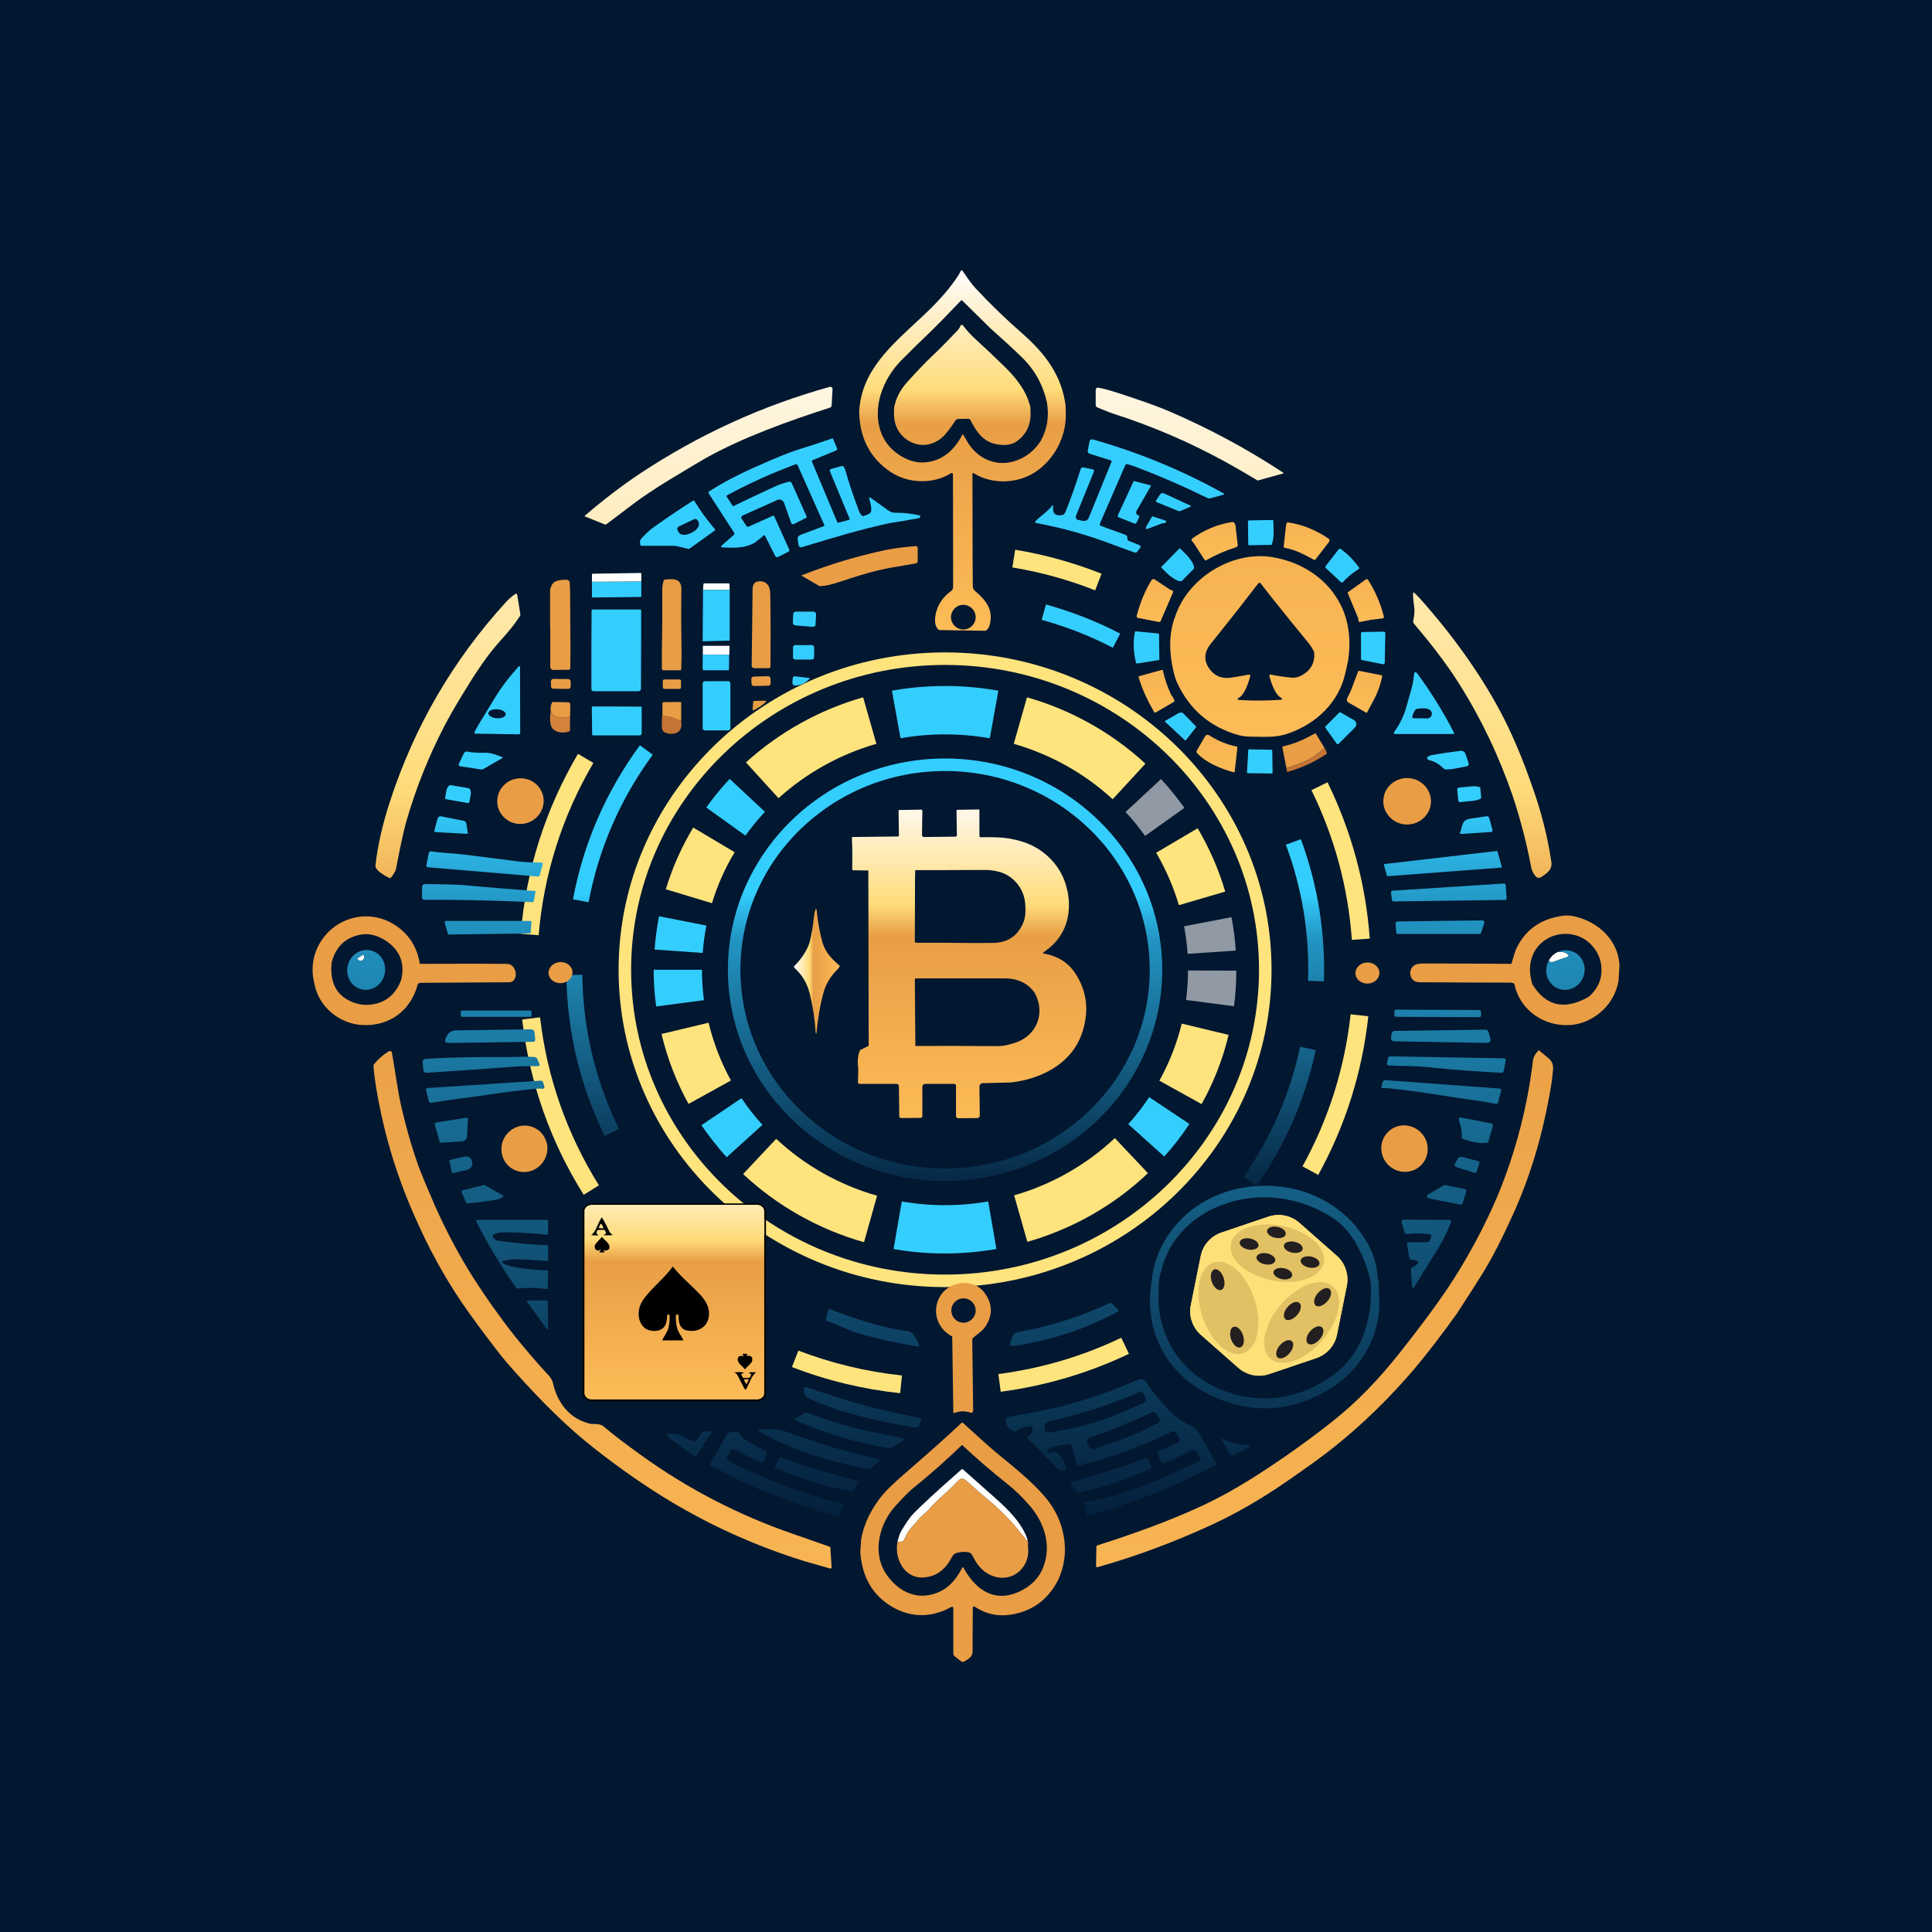 <?xml version="1.0" encoding="utf-8"?>
<!-- Generator: Adobe Illustrator 21.0.2, SVG Export Plug-In . SVG Version: 6.00 Build 0)  -->
<svg version="1.1" id="Layer_1" xmlns="http://www.w3.org/2000/svg" xmlns:xlink="http://www.w3.org/1999/xlink" x="0px" y="0px"
	 viewBox="0 0 1080 1080" style="enable-background:new 0 0 1080 1080;" xml:space="preserve">
<style type="text/css">
	.st0{fill:#021730;}
	.st1{fill:#FFE47E;}
	.st2{fill:#34CEFE;}
	.st3{opacity:0.56;}
	.st4{fill:#FFFFFF;}
	.st5{fill:url(#SVGID_1_);}
	.st6{fill:url(#SVGID_2_);}
	.st7{fill:url(#SVGID_3_);}
	.st8{fill:url(#SVGID_4_);}
	.st9{fill:url(#SVGID_5_);}
	.st10{fill:url(#SVGID_6_);}
	.st11{fill:url(#SVGID_7_);}
	.st12{fill:url(#SVGID_8_);}
	.st13{clip-path:url(#SVGID_10_);fill:#FFE078;}
	.st14{clip-path:url(#SVGID_10_);}
	.st15{fill:#E2C164;}
	.st16{fill:#231F20;}
	.st17{fill:#D3833B;}
	.st18{fill:#C47435;}
	.st19{fill:#FEFFFE;}
	.st20{fill:url(#SVGID_11_);}
	.st21{fill:url(#SVGID_12_);}
	.st22{fill:url(#SVGID_13_);}
	.st23{fill:url(#SVGID_14_);}
	.st24{fill:url(#SVGID_15_);}
	.st25{fill:url(#SVGID_16_);}
	.st26{fill:url(#SVGID_17_);}
	.st27{fill:url(#SVGID_18_);}
	.st28{fill:url(#SVGID_19_);}
	.st29{fill:url(#SVGID_20_);}
	.st30{fill:url(#SVGID_21_);}
	.st31{fill:url(#SVGID_22_);}
	.st32{fill:url(#SVGID_23_);}
	.st33{fill:url(#SVGID_24_);}
	.st34{fill:url(#SVGID_25_);}
	.st35{fill:url(#SVGID_26_);}
	.st36{fill:url(#SVGID_27_);}
	.st37{fill:url(#SVGID_28_);}
	.st38{fill:url(#SVGID_29_);}
	.st39{fill:url(#SVGID_30_);}
	.st40{fill:url(#SVGID_31_);}
	.st41{fill:url(#SVGID_32_);}
	.st42{fill:url(#SVGID_33_);}
	.st43{fill:url(#SVGID_34_);}
	.st44{fill:url(#SVGID_35_);}
	.st45{fill:url(#SVGID_36_);}
	.st46{fill:url(#SVGID_37_);}
	.st47{fill:url(#SVGID_38_);}
	.st48{fill:url(#SVGID_39_);}
	.st49{fill:url(#SVGID_40_);}
	.st50{fill:url(#SVGID_41_);}
	.st51{fill:url(#SVGID_42_);}
	.st52{fill:url(#SVGID_43_);}
	.st53{fill:url(#SVGID_44_);}
	.st54{fill:url(#SVGID_45_);}
	.st55{fill:url(#SVGID_46_);}
	.st56{fill:url(#SVGID_47_);}
	.st57{fill:url(#SVGID_48_);}
	.st58{fill:url(#SVGID_49_);}
	.st59{fill:url(#SVGID_50_);}
	.st60{fill:url(#SVGID_51_);}
	.st61{fill:url(#SVGID_52_);}
	.st62{fill:url(#SVGID_53_);}
	.st63{fill:url(#SVGID_54_);}
	.st64{fill:url(#SVGID_55_);}
	.st65{fill:url(#SVGID_56_);}
	.st66{fill:url(#SVGID_57_);}
	.st67{fill:url(#SVGID_58_);}
	.st68{fill:url(#SVGID_59_);}
	.st69{fill:url(#SVGID_60_);}
	.st70{fill:url(#SVGID_61_);}
	.st71{fill:url(#SVGID_62_);}
	.st72{fill:url(#SVGID_63_);}
	.st73{fill:url(#SVGID_64_);}
	.st74{fill:url(#SVGID_65_);}
	.st75{fill:url(#SVGID_66_);}
	.st76{fill:url(#SVGID_67_);}
	.st77{fill:url(#SVGID_68_);}
	.st78{fill:url(#SVGID_69_);}
	.st79{fill:url(#SVGID_70_);}
	.st80{fill:url(#SVGID_71_);}
	.st81{fill:url(#SVGID_72_);}
	.st82{fill:url(#SVGID_73_);}
	.st83{fill:url(#SVGID_74_);}
	.st84{fill:url(#SVGID_75_);}
	.st85{fill:url(#SVGID_76_);}
	.st86{fill:url(#SVGID_77_);}
	.st87{fill:url(#SVGID_78_);}
	.st88{fill:url(#SVGID_79_);}
	.st89{fill:url(#SVGID_80_);}
	.st90{fill:#E99D45;}
	.st91{fill:url(#SVGID_81_);}
	.st92{fill:url(#SVGID_82_);}
	.st93{fill:url(#SVGID_83_);}
	.st94{fill:url(#SVGID_84_);}
	.st95{fill:url(#SVGID_85_);}
	.st96{fill:url(#SVGID_86_);}
	.st97{fill:url(#SVGID_87_);}
	.st98{fill:url(#SVGID_88_);}
	.st99{fill:url(#SVGID_89_);}
	.st100{fill:url(#SVGID_90_);}
	.st101{fill:url(#SVGID_91_);}
	.st102{fill:url(#SVGID_92_);}
	.st103{fill:url(#SVGID_93_);}
	.st104{fill:url(#SVGID_94_);}
	.st105{fill:url(#SVGID_95_);}
	.st106{fill:url(#SVGID_96_);}
	.st107{fill:url(#SVGID_97_);}
	.st108{fill:url(#SVGID_98_);}
	.st109{fill:url(#SVGID_99_);}
	.st110{fill:url(#SVGID_100_);}
	.st111{fill:url(#SVGID_101_);}
	.st112{fill:url(#SVGID_102_);}
	.st113{fill:url(#SVGID_103_);}
	.st114{fill:url(#SVGID_104_);}
	.st115{fill:url(#SVGID_105_);}
	.st116{fill:url(#SVGID_106_);}
	.st117{fill:url(#SVGID_107_);}
	.st118{clip-path:url(#SVGID_109_);fill:#FFE078;}
	.st119{clip-path:url(#SVGID_109_);}
	.st120{fill:url(#SVGID_110_);}
	.st121{fill:url(#SVGID_111_);}
	.st122{fill:url(#SVGID_112_);}
	.st123{fill:url(#SVGID_113_);}
	.st124{fill:url(#SVGID_114_);}
	.st125{fill:url(#SVGID_115_);}
	.st126{fill:url(#SVGID_116_);}
	.st127{fill:url(#SVGID_117_);}
	.st128{fill:url(#SVGID_118_);}
	.st129{fill:url(#SVGID_119_);}
	.st130{fill:url(#SVGID_120_);}
	.st131{fill:url(#SVGID_121_);}
	.st132{fill:url(#SVGID_122_);}
	.st133{fill:url(#SVGID_123_);}
	.st134{fill:url(#SVGID_124_);}
	.st135{fill:url(#SVGID_125_);}
	.st136{fill:url(#SVGID_126_);}
	.st137{fill:url(#SVGID_127_);}
	.st138{fill:url(#SVGID_128_);}
	.st139{fill:url(#SVGID_129_);}
	.st140{fill:url(#SVGID_130_);}
	.st141{fill:url(#SVGID_131_);}
	.st142{fill:url(#SVGID_132_);}
	.st143{fill:url(#SVGID_133_);}
	.st144{fill:url(#SVGID_134_);}
	.st145{fill:url(#SVGID_135_);}
	.st146{fill:url(#SVGID_136_);}
	.st147{fill:url(#SVGID_137_);}
	.st148{fill:url(#SVGID_138_);}
	.st149{fill:url(#SVGID_139_);}
	.st150{fill:url(#SVGID_140_);}
	.st151{fill:url(#SVGID_141_);}
	.st152{fill:url(#SVGID_142_);}
	.st153{fill:url(#SVGID_143_);}
	.st154{fill:url(#SVGID_144_);}
	.st155{fill:url(#SVGID_145_);}
	.st156{fill:url(#SVGID_146_);}
	.st157{fill:url(#SVGID_147_);}
	.st158{fill:url(#SVGID_148_);}
	.st159{fill:url(#SVGID_149_);}
	.st160{fill:url(#SVGID_150_);}
	.st161{fill:url(#SVGID_151_);}
	.st162{fill:url(#SVGID_152_);}
	.st163{fill:url(#SVGID_153_);}
	.st164{fill:url(#SVGID_154_);}
	.st165{fill:url(#SVGID_155_);}
	.st166{fill:url(#SVGID_156_);}
	.st167{fill:url(#SVGID_157_);}
	.st168{fill:url(#SVGID_158_);}
	.st169{fill:url(#SVGID_159_);}
	.st170{fill:url(#SVGID_160_);}
	.st171{fill:url(#SVGID_161_);}
	.st172{fill:url(#SVGID_162_);}
	.st173{fill:url(#SVGID_163_);}
	.st174{fill:url(#SVGID_164_);}
	.st175{fill:url(#SVGID_165_);}
	.st176{fill:url(#SVGID_166_);}
	.st177{fill:url(#SVGID_167_);}
	.st178{fill:url(#SVGID_168_);}
	.st179{fill:url(#SVGID_169_);}
	.st180{fill:url(#SVGID_170_);}
	.st181{fill:url(#SVGID_171_);}
	.st182{fill:url(#SVGID_172_);}
	.st183{fill:url(#SVGID_173_);}
	.st184{fill:url(#SVGID_174_);}
	.st185{fill:url(#SVGID_175_);}
	.st186{fill:url(#SVGID_176_);}
	.st187{fill:url(#SVGID_177_);}
	.st188{fill:url(#SVGID_178_);}
	.st189{fill:url(#SVGID_179_);}
	.st190{fill:url(#SVGID_180_);}
	.st191{fill:url(#SVGID_181_);}
	.st192{fill:url(#SVGID_182_);}
	.st193{fill:url(#SVGID_183_);}
	.st194{fill:url(#SVGID_184_);}
	.st195{fill:url(#SVGID_185_);}
	.st196{fill:url(#SVGID_186_);}
	.st197{fill:url(#SVGID_187_);}
	.st198{fill:url(#SVGID_188_);}
	.st199{fill:url(#SVGID_189_);}
	.st200{fill:url(#SVGID_190_);}
	.st201{fill:url(#SVGID_191_);}
	.st202{fill:url(#SVGID_192_);}
	.st203{fill:url(#SVGID_193_);}
	.st204{fill:url(#SVGID_194_);}
	.st205{fill:url(#SVGID_195_);}
	.st206{fill:url(#SVGID_196_);}
	.st207{fill:url(#SVGID_197_);}
	.st208{fill:url(#SVGID_198_);}
</style>
<rect x="-68" y="-132" class="st0" width="1332" height="1420"/>
<g>
	<g>
		<g>
			<path class="st1" d="M528.3,719.5c-100.6,0-182.5-79.6-182.5-177.4c0-97.8,81.9-177.4,182.5-177.4
				c100.6,0,182.5,79.6,182.5,177.4C710.8,639.9,629,719.5,528.3,719.5z M528.3,371.7c-96.8,0-175.5,76.4-175.5,170.4
				c0,94,78.7,170.4,175.5,170.4S703.8,636,703.8,542.1C703.8,448.1,625.1,371.7,528.3,371.7z"/>
		</g>
		<g>
			<path class="st1" d="M435.2,446.2l-18.2-20c18.6-16.9,41.2-29.5,65.5-36.4l7.4,26C469.7,421.6,450.7,432.1,435.2,446.2z"/>
		</g>
		<g>
			<path class="st2" d="M416.7,467.1l-21.9-15.7c4-5.6,8.4-11,13.1-16l19.7,18.4C423.7,458,420,462.5,416.7,467.1z"/>
		</g>
		<g>
			<path class="st1" d="M398,504.9l-25.8-7.8c3.6-12,8.8-23.6,15.3-34.5l23.2,13.8C405.2,485.4,401,495,398,504.9z"/>
		</g>
		<g>
			<path class="st2" d="M392.8,532.7l-26.9-1.9c0.5-6.2,1.3-12.5,2.5-18.6l26.5,5.2C393.9,522.4,393.2,527.6,392.8,532.7z"/>
		</g>
		<g>
			<path class="st2" d="M366.8,562.6c-0.9-6.8-1.4-13.7-1.4-20.5h27c0,5.7,0.4,11.4,1.1,17L366.8,562.6z"/>
		</g>
		<g>
			<path class="st1" d="M384.9,617.1c-6.8-12.3-11.9-25.5-15.1-39.1l26.3-6.3c2.7,11.2,6.9,22.1,12.5,32.3L384.9,617.1z"/>
		</g>
		<g>
			<path class="st2" d="M406.2,646.9c-5.1-5.6-9.8-11.7-14.1-17.9l22.4-15.1c3.5,5.2,7.4,10.2,11.7,14.9L406.2,646.9z"/>
		</g>
		<g>
			<path class="st1" d="M483,694.4c-25.2-7.1-48.6-20.3-67.6-38.1l18.5-19.7c15.9,14.9,35.4,25.9,56.4,31.8L483,694.4z"/>
		</g>
		<g>
			<path class="st2" d="M528.3,700.7c-9.7,0-19.3-0.8-28.8-2.5l4.6-26.6c15.8,2.8,32.5,2.8,48.3,0l4.6,26.6
				C547.7,699.8,538,700.7,528.3,700.7z"/>
		</g>
		<g>
			<path class="st1" d="M574.3,694.2l-7.4-26c21-6,40.5-17.1,56.3-32l18.5,19.6C622.8,673.8,599.5,687,574.3,694.2z"/>
		</g>
		<g>
			<path class="st2" d="M650.8,646.5l-20.1-18.1c4.3-4.7,8.2-9.8,11.7-15.1l22.5,15C660.7,634.7,656,640.8,650.8,646.5z"/>
		</g>
		<g>
			<path class="st1" d="M671.7,617.2l-23.6-13.1c5.6-10.1,9.8-20.8,12.5-31.9l26.2,6.3C683.6,592,678.5,605,671.7,617.2z"/>
		</g>
		<g class="st3">
			<path class="st4" d="M689.8,562.5L663,559c0.7-5.4,1.1-11,1.1-16.5l27,0.1C691.1,549.3,690.7,556,689.8,562.5z"/>
		</g>
		<g class="st3">
			<path class="st4" d="M663.9,533.2c-0.4-5.2-1-10.4-2-15.4l26.5-5.1c1.2,6.1,2,12.4,2.4,18.7L663.9,533.2z"/>
		</g>
		<g>
			<path class="st1" d="M659,506c-3-10.2-7.3-20.1-12.7-29.3l23.2-13.7c6.6,11.2,11.8,23.1,15.4,35.4L659,506z"/>
		</g>
		<g class="st3">
			<path class="st4" d="M640.1,467.3c-3.3-4.7-7-9.2-10.9-13.4l19.8-18.4c4.7,5.1,9.1,10.5,13.1,16.1L640.1,467.3z"/>
		</g>
		<g>
			<path class="st1" d="M622,446.8c-15.6-14.4-34.7-25.1-55.3-31l7.4-26c24.6,7,47.5,19.8,66.2,37.1L622,446.8z"/>
		</g>
		<g>
			<path class="st2" d="M503.4,412.7l-4.8-26.6c19.5-3.5,40-3.5,59.5,0l-4.8,26.6C536.9,409.8,519.7,409.8,503.4,412.7z"/>
		</g>
		<g>
			<linearGradient id="SVGID_1_" gradientUnits="userSpaceOnUse" x1="528.321" y1="407.827" x2="528.321" y2="682.379">
				<stop  offset="0" style="stop-color:#34CEFE"/>
				<stop  offset="0.332" style="stop-color:#34CEFE"/>
				<stop  offset="0.426" style="stop-color:#2295C3"/>
				<stop  offset="1" style="stop-color:#021732"/>
			</linearGradient>
			<path class="st5" d="M528.3,424c-67,0-121.4,53-121.4,118.1s54.5,118.1,121.4,118.1c67,0,121.4-53,121.4-118.1
				S595.3,424,528.3,424z M528.3,653.2c-63.1,0-114.4-49.8-114.4-111.1c0-61.3,51.3-111.1,114.4-111.1s114.4,49.8,114.4,111.1
				C642.8,603.3,591.4,653.2,528.3,653.2z"/>
			<path class="st1" d="M331.7,426.5l-8.6-5.1c-18.2,30.9-29,64.8-32,100.6l10,0.8C304,488.6,314.3,456.1,331.7,426.5z"/>
			<path class="st1" d="M291.9,569.9c4.1,35.1,15.6,68.1,34.4,98l8.5-5.3c-17.9-28.7-29-60.3-32.9-93.9L291.9,569.9z"/>
			<path class="st1" d="M442.7,764.2c19.4,7.5,39.7,12.4,60.5,14.6l1-9.9c-19.9-2.1-39.3-6.8-57.9-13.9L442.7,764.2z"/>
			<path class="st1" d="M558.1,768.1l1.3,9.9c24.9-3.3,49-10.4,71.7-21.2l-4.3-9C605.1,758.2,582,765,558.1,768.1z"/>
			<path class="st1" d="M728.1,652l8.8,4.8c15.2-27.6,24.6-57.4,28-88.7L755,567C751.7,597,742.7,625.6,728.1,652z"/>
			<path class="st1" d="M765.7,524.7c-2.2-30.6-10.2-59.9-23.6-87.4l-9,4.4c12.9,26.3,20.5,54.4,22.6,83.7L765.7,524.7z"/>
			<path class="st1" d="M615.8,320.7c-15.5-6.1-31.8-10.7-48.3-13.4l-1.6,9.9c15.8,2.6,31.4,6.9,46.3,12.8L615.8,320.7z"/>
			<linearGradient id="SVGID_2_" gradientUnits="userSpaceOnUse" x1="342.649" y1="407.827" x2="342.649" y2="682.379">
				<stop  offset="0" style="stop-color:#34CEFE"/>
				<stop  offset="0.332" style="stop-color:#34CEFE"/>
				<stop  offset="0.426" style="stop-color:#2295C3"/>
				<stop  offset="1" style="stop-color:#021732"/>
			</linearGradient>
			<path class="st6" d="M320.3,502.7l8.7,1.7c5.7-30.1,17.8-57.9,35.9-82.5l-7.2-5.3C338.9,442.3,326.2,471.2,320.3,502.7z"/>
			<linearGradient id="SVGID_3_" gradientUnits="userSpaceOnUse" x1="331.311" y1="407.827" x2="331.311" y2="682.379">
				<stop  offset="0" style="stop-color:#34CEFE"/>
				<stop  offset="0.332" style="stop-color:#34CEFE"/>
				<stop  offset="0.426" style="stop-color:#2295C3"/>
				<stop  offset="1" style="stop-color:#021732"/>
			</linearGradient>
			<path class="st7" d="M316.6,545.1c0.4,31.4,7.6,61.7,21.4,89.9l8-3.9c-13.2-27.1-20.1-56-20.5-86.2L316.6,545.1z"/>
			<linearGradient id="SVGID_4_" gradientUnits="userSpaceOnUse" x1="459.233" y1="407.827" x2="459.233" y2="682.379">
				<stop  offset="0" style="stop-color:#34CEFE"/>
				<stop  offset="0.332" style="stop-color:#34CEFE"/>
				<stop  offset="0.426" style="stop-color:#2295C3"/>
				<stop  offset="1" style="stop-color:#021732"/>
			</linearGradient>
			<path class="st8" d="M486.2,740.7c-17.4-3.7-34.2-9.6-50-17.7l-4,7.9c16.5,8.4,34,14.6,52.2,18.4L486.2,740.7z"/>
			<linearGradient id="SVGID_5_" gradientUnits="userSpaceOnUse" x1="566.846" y1="407.827" x2="566.846" y2="682.379">
				<stop  offset="0" style="stop-color:#34CEFE"/>
				<stop  offset="0.332" style="stop-color:#34CEFE"/>
				<stop  offset="0.426" style="stop-color:#2295C3"/>
				<stop  offset="1" style="stop-color:#021732"/>
			</linearGradient>
			<path class="st9" d="M596.7,733.3c-20.1,7.2-41.2,11.2-62.6,11.7l0.2,8.9c22.4-0.6,44.4-4.7,65.4-12.2L596.7,733.3z"/>
			<linearGradient id="SVGID_6_" gradientUnits="userSpaceOnUse" x1="715.33" y1="407.827" x2="715.33" y2="682.379">
				<stop  offset="0" style="stop-color:#34CEFE"/>
				<stop  offset="0.332" style="stop-color:#34CEFE"/>
				<stop  offset="0.426" style="stop-color:#2295C3"/>
				<stop  offset="1" style="stop-color:#021732"/>
			</linearGradient>
			<path class="st10" d="M726.8,585.1c-5.6,26.3-16.3,50.7-31.6,72.8l7.3,5.1c16-23,27.1-48.6,33-76L726.8,585.1z"/>
			<linearGradient id="SVGID_7_" gradientUnits="userSpaceOnUse" x1="729.58" y1="407.827" x2="729.58" y2="682.379">
				<stop  offset="0" style="stop-color:#34CEFE"/>
				<stop  offset="0.332" style="stop-color:#34CEFE"/>
				<stop  offset="0.426" style="stop-color:#2295C3"/>
				<stop  offset="1" style="stop-color:#021732"/>
			</linearGradient>
			<path class="st11" d="M731.2,548.3l8.9,0.3c0.8-27.3-3.5-54-12.9-79.5l-8.4,3.1C727.9,496.5,732.1,522.2,731.2,548.3z"/>
			<linearGradient id="SVGID_8_" gradientUnits="userSpaceOnUse" x1="604.229" y1="407.827" x2="604.229" y2="682.379">
				<stop  offset="0" style="stop-color:#34CEFE"/>
				<stop  offset="0.332" style="stop-color:#34CEFE"/>
				<stop  offset="0.426" style="stop-color:#2295C3"/>
				<stop  offset="1" style="stop-color:#021732"/>
			</linearGradient>
			<path class="st12" d="M582.3,346.5c13.8,3.8,27.1,9,39.8,15.6l4.1-7.9c-13.2-6.9-27.2-12.3-41.5-16.3L582.3,346.5z"/>
		</g>
	</g>
	<g>
		<g>
			<defs>
				<path id="SVGID_9_" d="M752.9,718.7l-5.5,27.3c-1.2,6.2-5.7,11.2-11.6,13.2l-26.3,8.9c-6,2-12.5,0.7-17.3-3.5l-20.9-18.4
					c-4.7-4.2-6.9-10.5-5.6-16.7l5.5-27.3c1.2-6.2,5.7-11.2,11.6-13.2l26.3-8.9c6-2,12.5-0.7,17.3,3.5l20.9,18.4
					C752,706.2,754.1,712.6,752.9,718.7z"/>
			</defs>
			<use xlink:href="#SVGID_9_"  style="overflow:visible;fill:#FFE078;"/>
			<clipPath id="SVGID_10_">
				<use xlink:href="#SVGID_9_"  style="overflow:visible;"/>
			</clipPath>
			<path class="st13" d="M752.9,718.7l-5.5,27.3c-1.2,6.2-5.7,11.2-11.6,13.2l-26.3,8.9c-6,2-12.5,0.7-17.3-3.5l-20.9-18.4
				c-4.7-4.2-6.9-10.5-5.6-16.7l5.5-27.3c1.2-6.2,5.7-11.2,11.6-13.2l26.3-8.9c6-2,12.5-0.7,17.3,3.5l20.9,18.4
				C752,706.2,754.1,712.6,752.9,718.7z"/>
			<g class="st14">
				<path class="st15" d="M702.9,745.5c-2.4,11.8-11.6,15-20.5,7.1c-8.9-7.9-14.3-24.1-11.9-35.9c2.4-11.8,11.6-15,20.5-7.1
					C699.9,717.5,705.3,733.6,702.9,745.5z"/>
			</g>
			<g class="st14">
				<path class="st15" d="M730.3,715c-11.3,3.9-27.8,0.6-36.8-7.4c-8.9-7.9-7-17.6,4.3-21.5s27.8-0.6,36.8,7.4
					C743.5,701.5,741.6,711.1,730.3,715z"/>
			</g>
			<g class="st14">
				<path class="st15" d="M748.1,732.2c-2.4,11.8-13.5,24.6-24.8,28.5s-18.6-2.6-16.2-14.4c2.4-11.8,13.5-24.6,24.8-28.5
					C743.2,713.9,750.5,720.4,748.1,732.2z"/>
			</g>
		</g>
		<path class="st16" d="M684.4,718.6c-0.5,2.7-2.6,3.4-4.7,1.6c-2-1.8-3.3-5.4-2.7-8.1s2.6-3.4,4.7-1.6
			C683.7,712.3,684.9,716,684.4,718.6z"/>
		<path class="st16" d="M695.2,750.7c-0.5,2.7-2.6,3.4-4.7,1.6c-2-1.8-3.3-5.4-2.7-8.1c0.5-2.7,2.6-3.4,4.7-1.6
			C694.5,744.4,695.8,748,695.2,750.7z"/>
		<path class="st16" d="M727.1,731.3c-0.5,2.7-3.1,5.5-5.6,6.4c-2.6,0.9-4.2-0.6-3.7-3.3s3.1-5.5,5.6-6.4
			C726,727.2,727.6,728.7,727.1,731.3z"/>
		<path class="st16" d="M722.8,752.7c-0.5,2.7-3.1,5.5-5.6,6.4c-2.6,0.9-4.2-0.6-3.7-3.3c0.5-2.7,3.1-5.5,5.6-6.4
			C721.7,748.5,723.4,750,722.8,752.7z"/>
		<path class="st16" d="M744,723.6c-0.5,2.7-3.1,5.5-5.6,6.4c-2.6,0.9-4.2-0.6-3.7-3.3c0.5-2.7,3.1-5.5,5.6-6.4S744.5,721,744,723.6
			z"/>
		<path class="st16" d="M739.7,744.9c-0.5,2.7-3.1,5.5-5.6,6.4c-2.6,0.9-4.2-0.6-3.7-3.3s3.1-5.5,5.6-6.4
			C738.6,740.8,740.2,742.3,739.7,744.9z"/>
		<path class="st16" d="M716.8,691.8c-2.3,0.8-5.6,0.1-7.4-1.5c-1.8-1.6-1.4-3.5,0.9-4.3c2.3-0.8,5.6-0.1,7.4,1.5
			C719.4,689.1,719,691.1,716.8,691.8z"/>
		<path class="st16" d="M726.2,700.1c-2.3,0.8-5.6,0.1-7.4-1.5c-1.8-1.6-1.4-3.5,0.9-4.3c2.3-0.8,5.6-0.1,7.4,1.5
			C728.9,697.4,728.5,699.4,726.2,700.1z"/>
		<path class="st16" d="M735.6,708.4c-2.3,0.8-5.6,0.1-7.4-1.5c-1.8-1.6-1.4-3.5,0.9-4.3c2.3-0.8,5.6-0.1,7.4,1.5
			C738.3,705.7,737.9,707.6,735.6,708.4z"/>
		<path class="st16" d="M701.5,698.3c-2.3,0.8-5.6,0.1-7.4-1.5c-1.8-1.6-1.4-3.5,0.9-4.3c2.3-0.8,5.6-0.1,7.4,1.5
			C704.2,695.6,703.8,697.5,701.5,698.3z"/>
		<path class="st16" d="M710.9,706.6c-2.3,0.8-5.6,0.1-7.4-1.5c-1.8-1.6-1.4-3.5,0.9-4.3c2.3-0.8,5.6-0.1,7.4,1.5
			C713.6,703.9,713.2,705.8,710.9,706.6z"/>
		<path class="st16" d="M720.4,714.9c-2.3,0.8-5.6,0.1-7.4-1.5c-1.8-1.6-1.4-3.5,0.9-4.3c2.3-0.8,5.6-0.1,7.4,1.5
			C723,712.2,722.6,714.1,720.4,714.9z"/>
	</g>
	<g>
		<path class="st17" d="M318.7,400.5l-0.1,7.7c0,0.4-0.2,0.6-0.5,0.7c-2.7,1-6.5,0.8-8.7-1.1c-1-0.8-1.6-2.3-1.8-4.3
			c-0.2-2-0.1-4,0.3-5.9C309.8,401.1,313.4,402,318.7,400.5L318.7,400.5z"/>
		<path class="st18" d="M380.7,402.9c0.6,2.3,0.2,4.3-1.1,5.8c-1.5,1.9-6.5,2-8.5,0.4c-0.7-0.6-1.1-1.5-1.1-2.8
			c-0.1-2.2-0.1-4.3,0.2-6.5C373.9,400.2,377.4,401.2,380.7,402.9L380.7,402.9z"/>
		<path class="st18" d="M719,429.5c4.1-1.3,7.6-2.5,10.5-3.9c4-1.8,7.6-4.4,10.7-7.6c0.6,0.6,1.1,1.5,1.5,2.8c0.1,0.3,0,0.6-0.3,0.8
			c-6.7,4.4-13.9,7.7-21.6,9.9c-0.3,0.1-0.5,0-0.4-0.4C719.4,430.5,719.3,430,719,429.5L719,429.5z"/>
		<path class="st19" d="M358.5,325.1l-27.6,0.1l0-4c0-0.4,0.2-0.5,0.5-0.5l26.6-0.4c0.4,0,0.5,0.2,0.5,0.5V325.1L358.5,325.1z"/>
		<path class="st19" d="M407.9,329.8l-14.9,0l0.2-3.1c0-0.4,0.2-0.6,0.6-0.6h13.5c0.3,0,0.5,0.2,0.5,0.5L407.9,329.8L407.9,329.8z"
			/>
		<polygon class="st19" points="407.8,361 407.7,366.1 392.9,366.1 392.9,361 407.8,361 		"/>
		<path class="st19" d="M871,532.1c1.8-0.1,3,0.1,3.8,0.4c2.8,1.3,2.7,2.2-0.2,3c-1.5,0.4-3.4,1.1-5.9,2.1c-0.6,0.2-1.2,0.3-1.8,0.2
			c-0.7-0.1-1.1-0.5-1-1.1C867.1,534.6,868.9,533,871,532.1L871,532.1z"/>
		<path class="st19" d="M202.8,533.7c0.1-0.1,0.3,0,0.4,0.1l0.1,0.1c0.6,1,0.4,2.2-0.6,2.8l-0.1,0.1c-0.9,0.6-2.1,0.3-2.7-0.7
			l-0.1-0.1c-0.1-0.1-0.1-0.3,0.1-0.4L202.8,533.7L202.8,533.7z"/>
		<g>
			<linearGradient id="SVGID_11_" gradientUnits="userSpaceOnUse" x1="300.462" y1="238.058" x2="300.462" y2="871.14">
				<stop  offset="0" style="stop-color:#34CEFE"/>
				<stop  offset="0.332" style="stop-color:#34CEFE"/>
				<stop  offset="0.426" style="stop-color:#2295C3"/>
				<stop  offset="1" style="stop-color:#021732"/>
			</linearGradient>
			<path class="st20" d="M305.8,726.9l-10.9,0.1c-0.3,0-0.5,0.4-0.3,0.6l11.1,15.4c0.2,0.3,0.7,0.2,0.7-0.2l-0.2-15.6
				C306.2,727.1,306,726.9,305.8,726.9z"/>
			<linearGradient id="SVGID_12_" gradientUnits="userSpaceOnUse" x1="621.206" y1="238.058" x2="621.206" y2="871.14">
				<stop  offset="0" style="stop-color:#34CEFE"/>
				<stop  offset="0.332" style="stop-color:#34CEFE"/>
				<stop  offset="0.426" style="stop-color:#2295C3"/>
				<stop  offset="1" style="stop-color:#021732"/>
			</linearGradient>
			<path class="st21" d="M643.9,820.5l-2.7-5.3c-0.1-0.2-0.2-0.2-0.4-0.2c-9.5,3.7-19.1,6.9-28.9,9.5c-4.5,1.2-8.2,2.8-12.4,3.9
				c-1,0.3-1.2,0.8-0.6,1.7l2.7,3.7c0.4,0.5,1,0.7,1.6,0.6c1-0.2,2-0.4,3-0.7c13.1-3.2,25.6-7.5,37.7-13
				C643.9,820.7,644,820.6,643.9,820.5z"/>
			<linearGradient id="SVGID_13_" gradientUnits="userSpaceOnUse" x1="286.181" y1="238.058" x2="286.181" y2="871.14">
				<stop  offset="0" style="stop-color:#34CEFE"/>
				<stop  offset="0.332" style="stop-color:#34CEFE"/>
				<stop  offset="0.426" style="stop-color:#2295C3"/>
				<stop  offset="1" style="stop-color:#021732"/>
			</linearGradient>
			<path class="st22" d="M305.7,720.6c0.3,0,0.5-0.1,0.5-0.4l0.2-9.5c0-0.3-0.2-0.5-0.5-0.5c-6.3-0.3-12.1-0.8-17.4-1.7
				c-2.8-0.5-5.1-1.1-6.7-2c-1.5-0.8-1.4-1.4,0.2-1.8c2.2-0.6,5-0.8,8.4-0.7c5.5,0.2,10.7,0.5,15.6,1c0.2,0,0.4-0.1,0.4-0.3v-8.4
				c0-0.1-0.1-0.2-0.2-0.2c-8.6-0.3-17.2-1.1-26-2.3c-2.2-0.3-3.6-0.3-4.7-2.5c-0.2-0.4,0-0.9,0.4-1.1c1.7-0.9,3.3-1.3,4.9-1.3
				c7.9-0.1,16.2,0.4,24.9,1.3c0.4,0,0.7-0.3,0.7-0.6v-6.8c0-0.6-0.3-0.9-0.9-0.9h-38.8c-0.4,0-0.7,0.5-0.5,0.8
				c6.3,12.7,13.8,25.1,22.4,37.3c0.2,0.2,0.4,0.4,0.7,0.3C294.6,719.8,300.1,719.8,305.7,720.6z"/>
			<linearGradient id="SVGID_14_" gradientUnits="userSpaceOnUse" x1="455.109" y1="238.058" x2="455.109" y2="871.14">
				<stop  offset="0" style="stop-color:#34CEFE"/>
				<stop  offset="0.332" style="stop-color:#34CEFE"/>
				<stop  offset="0.426" style="stop-color:#2295C3"/>
				<stop  offset="1" style="stop-color:#021732"/>
			</linearGradient>
			<path class="st23" d="M410.4,297.8c0.3,0.4,0.2,0.9-0.2,1.2l-6.7,5.9c-0.7,0.7-0.6,1,0.4,1.1c5.1,0.3,11,0.4,15.4-1.4
				c1.5-0.6,2.5-1.1,3-1.5c1.7-1.3,3.2-2.6,4.7-3.8c0.3-0.2,0.5-0.2,0.6,0.1l5.8,11.5c0.3,0.5,0.9,0.7,1.4,0.5l5.8-2.9
				c0.7-0.3,0.9-0.8,0.5-1.5l-8.3-18.4c-0.1-0.3-0.4-0.4-0.7-0.3l-13.4,6c-0.7,0.3-1.2,0.1-1.6-0.5l-2.6-4c-0.3-0.5-0.1-1.2,0.4-1.5
				l19.6-8.8c1.5-0.7,3.2,0.1,3.8,1.6l4,11.3c0.2,0.6,0.8,0.8,1.4,0.6l6.9-3.5c0.3-0.2,0.4-0.4,0.3-0.8l-8.3-18.6
				c-0.3-0.6-1-1-1.7-0.8c-2.9,0.8-5.2,1.5-7.8,2.7c-8.8,4.1-16.5,7.7-23.1,10.9c-0.2,0.1-0.4,0-0.5-0.2l-3.3-5.1
				c-0.2-0.2-0.1-0.5,0.2-0.7c11.8-6.4,24.5-12.2,38.2-17.3c0.5-0.2,1.1,0.1,1.3,0.5l14.9,33.4c0.1,0.3,0,0.5-0.2,0.6l-13.1,4.9
				c-1.2,0.5-1.8,1.3-1.6,2.6l0.5,2.9c0.2,1.3,0.9,1.7,2.1,1.3c18-5.4,31.4-9.6,49-13.4c5.3-0.8,10.6-1.7,15.9-2.7
				c0.9-0.2,1.2-0.6,1-1.2c-0.1-0.2-0.2-0.3-0.4-0.4c-4.4-1-9-1.5-13.9-1.5c-1.4,0-2.6-0.6-3.6-1.3c-1.8-1.3-5-3.6-9.6-6.9
				c-0.9-0.7-1.2-0.4-0.9,0.6c0.4,1.5,0.8,3.1,1,4.8c0.5,4-2.1,3.5-4.4,4.8c-1.1-0.4-1.8-1.4-2.4-2.8c-3.2-8.6-5.6-15.8-7.2-21.4
				c-0.3-1.2-0.7-2.2-1-2.9c-0.3-0.9-1-1.2-1.8-0.9l-5.7,1.6c-0.5,0.2-0.8,0.7-0.6,1.2l11,26.5c0.2,0.4,0,0.6-0.3,0.7l-5.8,1.6
				c-0.3,0.1-0.7-0.1-0.8-0.4l-14.1-33.7c-0.1-0.3,0-0.7,0.3-0.8l13.2-5.5c0.5-0.2,0.7-0.7,0.5-1.2l-2.2-5.3
				c-0.1-0.2-0.3-0.3-0.5-0.2c-7,2.4-13.7,4.6-20.1,6.6c-4.2,1.3-12,4.5-23.4,9.6c-10.1,4.5-18.5,9-25.4,13.5
				c-0.3,0.2-0.4,0.6-0.2,0.9L410.4,297.8z"/>
			<linearGradient id="SVGID_15_" gradientUnits="userSpaceOnUse" x1="631.585" y1="238.058" x2="631.585" y2="871.14">
				<stop  offset="0" style="stop-color:#34CEFE"/>
				<stop  offset="0.332" style="stop-color:#34CEFE"/>
				<stop  offset="0.426" style="stop-color:#2295C3"/>
				<stop  offset="1" style="stop-color:#021732"/>
			</linearGradient>
			<path class="st24" d="M579,292.3c14.9,2.8,29.2,6.8,43,12.1c1.8,0.7,5.9,2.2,12.1,4.4c0.7,0.3,1.3,0.1,1.7-0.5l1.5-2
				c0.5-0.7,0.4-1.3-0.5-1.6l-5.9-2.4c-0.4-0.2-0.7-0.6-0.7-1c0-1.5-0.1-2-1.5-2.5c-5.4-1.9-9.8-3.5-13.2-4.8
				c-0.7-0.3-0.9-0.7-0.6-1.4l14.1-32.5c0.2-0.5,0.7-0.7,1.2-0.6c1.2,0.3,2.6,0.7,4.2,1.3c14.1,5.3,27.5,11.2,40.4,17.5
				c0.7,0.3,1.3,0.4,2,0.2l6.9-1.9c0.8-0.2,0.9-0.5,0.1-0.9c-23-12.8-47.3-22.8-72.7-30c-1.2-0.3-1.9,0.1-2.1,1.3l-0.9,4.7
				c-0.2,1,0.2,1.7,1.2,2l11.8,3.7c0.3,0.1,0.4,0.4,0.3,0.6l-12.8,31.5c-0.5,1.2-1.8,1.9-3.1,1.7l-2.4-0.5c-1.6-0.3-2.1-1.2-1.5-2.7
				l9.8-24.1c0.4-0.9,0.1-1.4-0.8-1.6l-5-1c-0.7-0.1-1.3,0.3-1.5,0.9c-2.9,9.3-5.8,17.3-8.6,24.2c-0.4,0.9-1.1,1.5-2.1,1.6
				c-3.6,0.5-5.2-1.2-4.7-5c0.1-0.8-0.1-0.9-0.6-0.3c-2.9,3.8-6.4,5.6-9.4,8.8C578.5,291.8,578.7,292.2,579,292.3z"/>
			<linearGradient id="SVGID_16_" gradientUnits="userSpaceOnUse" x1="634.14" y1="238.058" x2="634.14" y2="871.14">
				<stop  offset="0" style="stop-color:#34CEFE"/>
				<stop  offset="0.332" style="stop-color:#34CEFE"/>
				<stop  offset="0.426" style="stop-color:#2295C3"/>
				<stop  offset="1" style="stop-color:#021732"/>
			</linearGradient>
			<path class="st25" d="M643.3,271.8c0.2-0.2,0.1-0.4-0.2-0.5l-9.2-2.4c-0.1,0-0.1,0-0.2,0.1l-8.8,19c-0.2,0.5,0,1,0.5,1.2l8.5,3.4
				c0.7,0.3,1.2,0.1,1.5-0.6l1.4-2.9c0.2-0.4,0-0.9-0.4-1c-0.5-0.2-0.9-0.4-1-0.6c-0.4-0.5-0.4-1.4,0.1-2.2L643.3,271.8z"/>
			<linearGradient id="SVGID_17_" gradientUnits="userSpaceOnUse" x1="655.96" y1="238.058" x2="655.96" y2="871.14">
				<stop  offset="0" style="stop-color:#34CEFE"/>
				<stop  offset="0.332" style="stop-color:#34CEFE"/>
				<stop  offset="0.426" style="stop-color:#2295C3"/>
				<stop  offset="1" style="stop-color:#021732"/>
			</linearGradient>
			<path class="st26" d="M665.6,282.7l-14.9-6.9c-0.8-0.4-1.8-0.1-2.2,0.6l-2.1,3.1c-0.4,0.6-0.3,1,0.4,1.3l11.8,4.8
				c0.5,0.2,0.9,0.2,1.4,0l5.6-2.4C665.8,283.1,665.8,282.8,665.6,282.7z"/>
			<linearGradient id="SVGID_18_" gradientUnits="userSpaceOnUse" x1="378.702" y1="238.072" x2="378.702" y2="871.007">
				<stop  offset="0" style="stop-color:#34CEFE"/>
				<stop  offset="0.332" style="stop-color:#34CEFE"/>
				<stop  offset="0.426" style="stop-color:#2295C3"/>
				<stop  offset="1" style="stop-color:#021732"/>
			</linearGradient>
			<path class="st27" d="M399.6,295.8c-4.3-5.1-8.1-10.3-11.4-15.7c-0.2-0.3-0.6-0.4-0.8-0.2c-7.6,4.8-15.1,9.9-22.4,15.1
				c-1.8,1.3-3.8,3.2-6.2,5.7c-1.1,1.2-1.2,2.2-0.9,3.7c0.1,0.4,0.4,0.7,0.8,0.7l17.8,0c0.4,0,0.9,0,1.3,0.1l7,1.6
				c0.3,0.1,0.6,0,0.8-0.2l13.9-10C399.8,296.4,399.8,296.1,399.6,295.8z M387,297.6l-1.3,0.6c-2.7,1.3-5.6,0.9-6.4-0.8l-0.6-1.2
				c-0.3-0.7,0-1.5,0.7-1.9l8.7-4.1c0.7-0.3,1.5,0,1.9,0.7l0.6,1.2C391.2,293.9,389.7,296.3,387,297.6z"/>
			<linearGradient id="SVGID_19_" gradientUnits="userSpaceOnUse" x1="646.214" y1="238.058" x2="646.214" y2="871.14">
				<stop  offset="0" style="stop-color:#34CEFE"/>
				<stop  offset="0.332" style="stop-color:#34CEFE"/>
				<stop  offset="0.426" style="stop-color:#2295C3"/>
				<stop  offset="1" style="stop-color:#021732"/>
			</linearGradient>
			<path class="st28" d="M641.8,295.5l8-3c0,0,0.1,0,0.1,0c0.7,0.1,1.3-0.1,1.8-0.5c0.4-0.3,0.3-0.8-0.2-1l-7.1-2.3
				c-0.1-0.1-0.3,0-0.4,0.1l-3.2,5.5C640.2,295.7,640.5,296,641.8,295.5z"/>
			<linearGradient id="SVGID_20_" gradientUnits="userSpaceOnUse" x1="704.811" y1="238.058" x2="704.811" y2="871.14">
				<stop  offset="0" style="stop-color:#34CEFE"/>
				<stop  offset="0.332" style="stop-color:#34CEFE"/>
				<stop  offset="0.426" style="stop-color:#2295C3"/>
				<stop  offset="1" style="stop-color:#021732"/>
			</linearGradient>
			<path class="st29" d="M698.2,304.8l12.3-0.2c0.3,0,0.5-0.1,0.5-0.4c1.4-3.8,0.9-9,0.8-13c0-0.3-0.2-0.5-0.5-0.5l-13.1,0.2
				c-0.3,0-0.6,0.3-0.6,0.6l0.2,12.9C697.8,304.6,698,304.8,698.2,304.8z"/>
			<linearGradient id="SVGID_21_" gradientUnits="userSpaceOnUse" x1="658.313" y1="238.058" x2="658.313" y2="871.14">
				<stop  offset="0" style="stop-color:#34CEFE"/>
				<stop  offset="0.332" style="stop-color:#34CEFE"/>
				<stop  offset="0.426" style="stop-color:#2295C3"/>
				<stop  offset="1" style="stop-color:#021732"/>
			</linearGradient>
			<path class="st30" d="M659.7,306.6c-0.1-0.1-0.3-0.1-0.4,0l-10.1,10.3c-0.1,0.1-0.1,0.3,0,0.4l2.7,2.7c3.8,3.7,7.8,5.8,8.9,4.6
				l6.4-6.5c1.1-1.2-1-5.1-4.8-8.8L659.7,306.6z"/>
			<linearGradient id="SVGID_22_" gradientUnits="userSpaceOnUse" x1="750.357" y1="238.058" x2="750.357" y2="871.14">
				<stop  offset="0" style="stop-color:#34CEFE"/>
				<stop  offset="0.332" style="stop-color:#34CEFE"/>
				<stop  offset="0.426" style="stop-color:#2295C3"/>
				<stop  offset="1" style="stop-color:#021732"/>
			</linearGradient>
			<path class="st31" d="M749.8,325.6c0.2,0.2,0.5,0.2,0.7,0c2.3-2.6,5.1-5,9-7.5c0.3-0.2,0.4-0.6,0.2-0.9c-2.8-3.9-6.2-7.3-10-10.2
				c-0.5-0.4-1.2-0.3-1.5,0.2l-7.1,9.2c-0.3,0.4-0.3,0.8,0.1,1.2L749.8,325.6z"/>
			<linearGradient id="SVGID_23_" gradientUnits="userSpaceOnUse" x1="344.685" y1="238.058" x2="344.685" y2="871.14">
				<stop  offset="0" style="stop-color:#34CEFE"/>
				<stop  offset="0.332" style="stop-color:#34CEFE"/>
				<stop  offset="0.426" style="stop-color:#2295C3"/>
				<stop  offset="1" style="stop-color:#021732"/>
			</linearGradient>
			<path class="st32" d="M331.4,334l26.7-0.3c0.3,0,0.4-0.2,0.4-0.4l0-8.1l-27.6,0.1l0,8.2C330.9,333.8,331.1,334,331.4,334z"/>
			<linearGradient id="SVGID_24_" gradientUnits="userSpaceOnUse" x1="400.348" y1="238.058" x2="400.348" y2="871.14">
				<stop  offset="0" style="stop-color:#34CEFE"/>
				<stop  offset="0.332" style="stop-color:#34CEFE"/>
				<stop  offset="0.426" style="stop-color:#2295C3"/>
				<stop  offset="1" style="stop-color:#021732"/>
			</linearGradient>
			<polygon class="st33" points="407.9,329.8 393,329.8 392.8,358.5 407.9,358.1 			"/>
			<linearGradient id="SVGID_25_" gradientUnits="userSpaceOnUse" x1="449.684" y1="238.058" x2="449.684" y2="871.14">
				<stop  offset="0" style="stop-color:#34CEFE"/>
				<stop  offset="0.332" style="stop-color:#34CEFE"/>
				<stop  offset="0.426" style="stop-color:#2295C3"/>
				<stop  offset="1" style="stop-color:#021732"/>
			</linearGradient>
			<path class="st34" d="M455.9,349l0.3-5.5c0-0.9-0.7-1.6-1.5-1.6h-9.8c-0.8,0-1.5,0.6-1.5,1.4l-0.2,4.7c0,0.8,0.6,1.5,1.4,1.6
				l9.7,0.8C455.1,350.5,455.9,349.9,455.9,349z"/>
			<linearGradient id="SVGID_26_" gradientUnits="userSpaceOnUse" x1="767.557" y1="238.058" x2="767.557" y2="871.14">
				<stop  offset="0" style="stop-color:#34CEFE"/>
				<stop  offset="0.332" style="stop-color:#34CEFE"/>
				<stop  offset="0.426" style="stop-color:#2295C3"/>
				<stop  offset="1" style="stop-color:#021732"/>
			</linearGradient>
			<path class="st35" d="M761.4,369l11.7,2.3c0.5,0.1,0.9-0.3,1-0.8l0.3-16.6c0-0.4-0.4-0.8-0.8-0.8l-12,0.2c-0.4,0-0.8,0.4-0.8,0.8
				v14.1C760.8,368.6,761,368.9,761.4,369z"/>
			<linearGradient id="SVGID_27_" gradientUnits="userSpaceOnUse" x1="640.844" y1="238.058" x2="640.844" y2="871.14">
				<stop  offset="0" style="stop-color:#34CEFE"/>
				<stop  offset="0.332" style="stop-color:#34CEFE"/>
				<stop  offset="0.426" style="stop-color:#2295C3"/>
				<stop  offset="1" style="stop-color:#021732"/>
			</linearGradient>
			<path class="st36" d="M634.4,367.5l0.6,2.9c0.1,0.3,0.4,0.6,0.8,0.5l11.8-1.9c0.3,0,0.5-0.3,0.5-0.5l-0.2-13.8
				c0-0.4-0.2-0.6-0.6-0.6l-12.8-1.2C633.5,357.5,633.5,362.4,634.4,367.5z"/>
			<linearGradient id="SVGID_28_" gradientUnits="userSpaceOnUse" x1="344.555" y1="238.058" x2="344.555" y2="871.14">
				<stop  offset="0" style="stop-color:#34CEFE"/>
				<stop  offset="0.332" style="stop-color:#34CEFE"/>
				<stop  offset="0.426" style="stop-color:#2295C3"/>
				<stop  offset="1" style="stop-color:#021732"/>
			</linearGradient>
			<path class="st37" d="M331.6,386.4h25.4c0.7,0,1.3-0.6,1.3-1.3l0.1-28.5l0-15.5c0-0.2-0.2-0.4-0.4-0.4h-26.6
				c-0.4,0-0.7,0.3-0.7,0.7l-0.1,19.2l0,24.8C330.7,385.9,331.1,386.4,331.6,386.4z"/>
			<linearGradient id="SVGID_29_" gradientUnits="userSpaceOnUse" x1="449.149" y1="238.058" x2="449.149" y2="871.14">
				<stop  offset="0" style="stop-color:#34CEFE"/>
				<stop  offset="0.332" style="stop-color:#34CEFE"/>
				<stop  offset="0.426" style="stop-color:#2295C3"/>
				<stop  offset="1" style="stop-color:#021732"/>
			</linearGradient>
			<path class="st38" d="M453.8,360.6l-9.3,0c-0.7,0-1.2,0.6-1.2,1.3l0,5.6c0,0.7,0.6,1.2,1.3,1.2l9.3,0c0.7,0,1.2-0.6,1.2-1.3
				l0-5.6C455,361.2,454.5,360.6,453.8,360.6z"/>
			<linearGradient id="SVGID_30_" gradientUnits="userSpaceOnUse" x1="400.313" y1="238.058" x2="400.313" y2="871.14">
				<stop  offset="0" style="stop-color:#34CEFE"/>
				<stop  offset="0.332" style="stop-color:#34CEFE"/>
				<stop  offset="0.426" style="stop-color:#2295C3"/>
				<stop  offset="1" style="stop-color:#021732"/>
			</linearGradient>
			<path class="st39" d="M393.6,374.7h13.4c0.3,0,0.5-0.2,0.5-0.5l0.1-8.1l-14.8-0.1l0,8C392.9,374.5,393.1,374.7,393.6,374.7z"/>
			<linearGradient id="SVGID_31_" gradientUnits="userSpaceOnUse" x1="277.986" y1="238.057" x2="277.986" y2="871.16">
				<stop  offset="0" style="stop-color:#34CEFE"/>
				<stop  offset="0.332" style="stop-color:#34CEFE"/>
				<stop  offset="0.426" style="stop-color:#2295C3"/>
				<stop  offset="1" style="stop-color:#021732"/>
			</linearGradient>
			<path class="st40" d="M290.7,373c0-0.7-0.3-0.8-0.8-0.4c-0.2,0.2-0.5,0.5-0.9,1c-5,5.8-8.1,9.6-12,15.9
				c-0.3,0.5-3.4,5.6-9.3,15.3c-1,1.6-1.8,3.2-2.5,4.6c-0.1,0.3,0.1,0.7,0.4,0.7l24.4,0.4c0.4,0,0.8-0.4,0.8-0.8L290.7,373z
				 M277.6,401.5c-2.7-0.2-4.7-1.5-4.6-2.9c0.1-1.4,2.4-2.3,5.1-2.1c2.7,0.2,4.7,1.5,4.6,2.9C282.5,400.8,280.3,401.7,277.6,401.5z"
				/>
			<linearGradient id="SVGID_32_" gradientUnits="userSpaceOnUse" x1="796.035" y1="238.052" x2="796.035" y2="871.173">
				<stop  offset="0" style="stop-color:#34CEFE"/>
				<stop  offset="0.332" style="stop-color:#34CEFE"/>
				<stop  offset="0.426" style="stop-color:#2295C3"/>
				<stop  offset="1" style="stop-color:#021732"/>
			</linearGradient>
			<path class="st41" d="M812.8,409.6c-5.9-11.5-12.7-22.4-20.2-32.7c-1.3-1.8-2-1.6-2.2,0.6c-0.2,2.3-0.6,4.9-1.4,7.6
				c-2.1,7.4-3.1,11.2-3.2,11.4c-1.5,4.6-3.7,8.9-6.5,12.8c-0.3,0.4,0,1,0.5,1h32.6C812.8,410.3,813,409.9,812.8,409.6z
				 M797.7,401.6l-7.5-0.1c-0.6,0-0.8-0.3-0.7-0.9c0.2-1.2,0.8-2.4,1.6-3.7c0.2-0.3,0.5-0.5,0.8-0.6c0.6-0.2,1.5-0.2,2.6-0.3
				c2.5-0.2,5.5,0.1,5.9,2.7C800.6,400.3,799.3,401.6,797.7,401.6z"/>
			<linearGradient id="SVGID_33_" gradientUnits="userSpaceOnUse" x1="447.798" y1="238.058" x2="447.798" y2="871.14">
				<stop  offset="0" style="stop-color:#34CEFE"/>
				<stop  offset="0.332" style="stop-color:#34CEFE"/>
				<stop  offset="0.426" style="stop-color:#2295C3"/>
				<stop  offset="1" style="stop-color:#021732"/>
			</linearGradient>
			<path class="st42" d="M443,381.7c0,1,0.5,1.5,1.5,1.5c3,0,5.7-1.3,8-3.7c0.2-0.2,0.1-0.5-0.2-0.5l-7.6-0.9
				c-1.1-0.1-1.6,0.4-1.6,1.4L443,381.7z"/>
			<linearGradient id="SVGID_34_" gradientUnits="userSpaceOnUse" x1="400.468" y1="238.058" x2="400.468" y2="871.14">
				<stop  offset="0" style="stop-color:#34CEFE"/>
				<stop  offset="0.332" style="stop-color:#34CEFE"/>
				<stop  offset="0.426" style="stop-color:#2295C3"/>
				<stop  offset="1" style="stop-color:#021732"/>
			</linearGradient>
			<path class="st43" d="M392.8,407.1c0,0.6,0.5,1.2,1.2,1.2l13.1,0c0.6,0,1.2-0.5,1.2-1.2l0-25.1c0-0.6-0.5-1.2-1.2-1.2l-13.1,0
				c-0.6,0-1.2,0.5-1.2,1.2L392.8,407.1z"/>
			<linearGradient id="SVGID_35_" gradientUnits="userSpaceOnUse" x1="344.695" y1="238.058" x2="344.695" y2="871.14">
				<stop  offset="0" style="stop-color:#34CEFE"/>
				<stop  offset="0.332" style="stop-color:#34CEFE"/>
				<stop  offset="0.426" style="stop-color:#2295C3"/>
				<stop  offset="1" style="stop-color:#021732"/>
			</linearGradient>
			<path class="st44" d="M358.7,409.9l0-14.9l-27.2-0.1c-0.4,0-0.7,0.3-0.7,0.7l0.1,6.1l0.1,8.8c0,0.4,0.2,0.6,0.6,0.6h26
				C358.1,411.1,358.7,410.6,358.7,409.9z"/>
			<linearGradient id="SVGID_36_" gradientUnits="userSpaceOnUse" x1="749.502" y1="238.058" x2="749.502" y2="871.14">
				<stop  offset="0" style="stop-color:#34CEFE"/>
				<stop  offset="0.332" style="stop-color:#34CEFE"/>
				<stop  offset="0.426" style="stop-color:#2295C3"/>
				<stop  offset="1" style="stop-color:#021732"/>
			</linearGradient>
			<path class="st45" d="M747.3,415.8c0.2,0.3,0.7,0.3,0.9,0.1l9.2-9.2c1.3-1.3,1-3.4-0.6-4.2l-7.5-4.3c-0.2-0.1-0.4-0.1-0.6,0.1
				L741,406c-0.3,0.3-0.3,0.7,0,1L747.3,415.8z"/>
			<linearGradient id="SVGID_37_" gradientUnits="userSpaceOnUse" x1="659.874" y1="238.058" x2="659.874" y2="871.14">
				<stop  offset="0" style="stop-color:#34CEFE"/>
				<stop  offset="0.332" style="stop-color:#34CEFE"/>
				<stop  offset="0.426" style="stop-color:#2295C3"/>
				<stop  offset="1" style="stop-color:#021732"/>
			</linearGradient>
			<path class="st46" d="M668.7,406.4c0-0.1,0-0.1,0-0.2l-7-7.2c-0.7-0.8-1.9-0.9-2.8-0.4l-7.8,4.5c-0.1,0-0.1,0.1,0,0.2l11.3,10.5
				c0.2,0.2,0.5,0.1,0.6-0.1L668.7,406.4z"/>
			<linearGradient id="SVGID_38_" gradientUnits="userSpaceOnUse" x1="704.253" y1="238.058" x2="704.253" y2="871.14">
				<stop  offset="0" style="stop-color:#34CEFE"/>
				<stop  offset="0.332" style="stop-color:#34CEFE"/>
				<stop  offset="0.426" style="stop-color:#2295C3"/>
				<stop  offset="1" style="stop-color:#021732"/>
			</linearGradient>
			<path class="st47" d="M697.5,432.2l13.5,0.2c0.2,0,0.4-0.2,0.4-0.4l-0.2-12.5c0-0.2-0.2-0.3-0.3-0.4l-12.7-0.2
				c-0.2,0-0.4,0.1-0.4,0.3l-0.7,12.4C697.1,432,697.3,432.2,697.5,432.2z"/>
			<linearGradient id="SVGID_39_" gradientUnits="userSpaceOnUse" x1="809.307" y1="238.058" x2="809.307" y2="871.14">
				<stop  offset="0" style="stop-color:#34CEFE"/>
				<stop  offset="0.332" style="stop-color:#34CEFE"/>
				<stop  offset="0.426" style="stop-color:#2295C3"/>
				<stop  offset="1" style="stop-color:#021732"/>
			</linearGradient>
			<path class="st48" d="M798.5,422.8c-0.4,0.2-0.7,0.5-0.7,0.8c-0.1,0.3,0,0.6,0.3,0.9c0.2,0.2,0.4,0.3,0.8,0.4
				c3.2,0.8,5.9,2.4,8.2,4.8c0.2,0.2,0.5,0.4,0.9,0.4c3,0.2,5.8-0.6,8.2-1c1.5-0.3,2.7-0.5,3.6-0.7c1.1-0.3,1.4-0.9,1.1-2l-1.7-5
				c-0.4-1.1-1.5-1.8-2.6-1.7c-5.6,0.7-11.2,1.5-16.7,2.5C799.5,422.4,799.1,422.5,798.5,422.8z"/>
			<linearGradient id="SVGID_40_" gradientUnits="userSpaceOnUse" x1="268.706" y1="238.058" x2="268.706" y2="871.14">
				<stop  offset="0" style="stop-color:#34CEFE"/>
				<stop  offset="0.332" style="stop-color:#34CEFE"/>
				<stop  offset="0.426" style="stop-color:#2295C3"/>
				<stop  offset="1" style="stop-color:#021732"/>
			</linearGradient>
			<path class="st49" d="M257.5,428.4l11.3,1.7c0.6,0.1,1.1,0,1.6-0.3l10.5-6.1c0.2-0.1,0.2-0.3,0-0.4c-3-1.2-6.4-2.6-9.9-2.5
				c-3.8,0.1-6.9-0.1-9.4-0.6c-1.2-0.3-2,0.2-2.5,1.3l-2.5,5.3C256.1,427.7,256.4,428.2,257.5,428.4z"/>
			<linearGradient id="SVGID_41_" gradientUnits="userSpaceOnUse" x1="256.012" y1="238.058" x2="256.012" y2="871.14">
				<stop  offset="0" style="stop-color:#34CEFE"/>
				<stop  offset="0.332" style="stop-color:#34CEFE"/>
				<stop  offset="0.426" style="stop-color:#2295C3"/>
				<stop  offset="1" style="stop-color:#021732"/>
			</linearGradient>
			<path class="st50" d="M249.5,446.8l12,2.1c0.4,0.1,0.8-0.2,0.9-0.6l0.7-3.8c0.4-2-0.2-3.7-1.2-3.9l-9.9-1.7
				c-1-0.2-2.1,1.3-2.5,3.3l-0.7,3.8C248.8,446.4,249.1,446.8,249.5,446.8z"/>
			<linearGradient id="SVGID_42_" gradientUnits="userSpaceOnUse" x1="821.339" y1="238.058" x2="821.339" y2="871.14">
				<stop  offset="0" style="stop-color:#34CEFE"/>
				<stop  offset="0.332" style="stop-color:#34CEFE"/>
				<stop  offset="0.426" style="stop-color:#2295C3"/>
				<stop  offset="1" style="stop-color:#021732"/>
			</linearGradient>
			<path class="st51" d="M814.6,441.2l0.6,6.4c0.1,0.5,0.5,0.8,0.9,0.8l7-0.7c2.8-0.3,5-1.1,4.9-1.9l-0.5-5.3
				c-0.1-0.8-2.4-1.2-5.2-0.9l-7,0.7C814.9,440.4,814.6,440.8,814.6,441.2z"/>
			<linearGradient id="SVGID_43_" gradientUnits="userSpaceOnUse" x1="825.2" y1="238.058" x2="825.2" y2="871.14">
				<stop  offset="0" style="stop-color:#34CEFE"/>
				<stop  offset="0.332" style="stop-color:#34CEFE"/>
				<stop  offset="0.426" style="stop-color:#2295C3"/>
				<stop  offset="1" style="stop-color:#021732"/>
			</linearGradient>
			<path class="st52" d="M816.6,464.3c-0.1,0.2-0.1,0.4-0.2,0.5c-0.1,0.1-0.2,0.2-0.2,0.3c-0.3,0.5,0.1,1.1,0.6,1.1l16.6-1.1
				c0.8,0,1.1-0.5,0.9-1.3l-1.8-6.5c-0.2-0.8-0.8-1.1-1.6-1c-3.6,0.5-6.7,1-9.3,1.4C817.5,458.4,817.5,461.1,816.6,464.3z"/>
			<linearGradient id="SVGID_44_" gradientUnits="userSpaceOnUse" x1="252.102" y1="238.058" x2="252.102" y2="871.14">
				<stop  offset="0" style="stop-color:#34CEFE"/>
				<stop  offset="0.332" style="stop-color:#34CEFE"/>
				<stop  offset="0.426" style="stop-color:#2295C3"/>
				<stop  offset="1" style="stop-color:#021732"/>
			</linearGradient>
			<path class="st53" d="M243.8,465.2l17.3,0.9c0.3,0,0.5-0.1,0.4-0.4l-0.8-5.2c-0.1-0.9-0.8-1.6-1.7-1.7l-12.1-2.4
				c-1.3-0.3-2.1,0.3-2.4,1.5l-1.6,6C242.6,464.7,242.9,465.1,243.8,465.2z"/>
			<linearGradient id="SVGID_45_" gradientUnits="userSpaceOnUse" x1="806.581" y1="238.058" x2="806.581" y2="871.14">
				<stop  offset="0" style="stop-color:#34CEFE"/>
				<stop  offset="0.332" style="stop-color:#34CEFE"/>
				<stop  offset="0.426" style="stop-color:#2295C3"/>
				<stop  offset="1" style="stop-color:#021732"/>
			</linearGradient>
			<path class="st54" d="M773.6,483.4l1.7,6.1c0,0.2,0.2,0.3,0.4,0.3l63.5-4.8c0.2,0,0.4-0.3,0.3-0.5l-2.4-8.5
				c-0.1-0.2-0.2-0.3-0.4-0.3L774,483C773.7,483,773.6,483.2,773.6,483.4z"/>
			<linearGradient id="SVGID_46_" gradientUnits="userSpaceOnUse" x1="270.914" y1="238.058" x2="270.914" y2="871.14">
				<stop  offset="0" style="stop-color:#34CEFE"/>
				<stop  offset="0.332" style="stop-color:#34CEFE"/>
				<stop  offset="0.426" style="stop-color:#2295C3"/>
				<stop  offset="1" style="stop-color:#021732"/>
			</linearGradient>
			<path class="st55" d="M239.1,484.8l61.6,5.2c0.6,0,0.9-0.2,1-0.7l1.7-6.4c0.1-0.4-0.2-0.7-0.5-0.7c-4.7-0.1-9.5-0.1-14.4-0.8
				c-8.8-1.1-18.5-2.4-29.2-3.7c-6.7-0.8-12.1-0.8-18.2-1.8c-0.7-0.1-1.3,0.3-1.4,1l-1.4,6.9C238.3,484.2,238.6,484.7,239.1,484.8z"
				/>
			<linearGradient id="SVGID_47_" gradientUnits="userSpaceOnUse" x1="809.851" y1="238.058" x2="809.851" y2="871.14">
				<stop  offset="0" style="stop-color:#34CEFE"/>
				<stop  offset="0.332" style="stop-color:#34CEFE"/>
				<stop  offset="0.426" style="stop-color:#2295C3"/>
				<stop  offset="1" style="stop-color:#021732"/>
			</linearGradient>
			<path class="st56" d="M840.7,493.9l-62.3,4c-0.5,0-0.9,0.5-0.8,1l0.5,4.2c0.1,0.4,0.4,0.8,0.9,0.8l62.3-0.8
				c0.5,0,0.9-0.4,0.9-0.9l-0.5-7.4C841.6,494.2,841.2,493.8,840.7,493.9z"/>
			<linearGradient id="SVGID_48_" gradientUnits="userSpaceOnUse" x1="267.63" y1="238.058" x2="267.63" y2="871.14">
				<stop  offset="0" style="stop-color:#34CEFE"/>
				<stop  offset="0.332" style="stop-color:#34CEFE"/>
				<stop  offset="0.426" style="stop-color:#2295C3"/>
				<stop  offset="1" style="stop-color:#021732"/>
			</linearGradient>
			<path class="st57" d="M297.9,504.3c0.2,0,0.3-0.1,0.4-0.3l1.1-5.6c0-0.2,0-0.3-0.2-0.3c-13.8-1-27.7-2.2-41.5-3.4
				c-2.6-0.2-9.2-0.4-19.9-0.5c-1.2,0-1.7,0.6-1.8,1.7l-0.1,5.5c0,1.1,0.5,1.6,1.6,1.6C254.6,502.9,274.8,503.3,297.9,504.3z"/>
			<linearGradient id="SVGID_49_" gradientUnits="userSpaceOnUse" x1="272.904" y1="238.058" x2="272.904" y2="871.14">
				<stop  offset="0" style="stop-color:#34CEFE"/>
				<stop  offset="0.332" style="stop-color:#34CEFE"/>
				<stop  offset="0.426" style="stop-color:#2295C3"/>
				<stop  offset="1" style="stop-color:#021732"/>
			</linearGradient>
			<path class="st58" d="M296.3,514.8h-46.9c-0.5,0-0.9,0.5-0.8,1l1.7,6c0.1,0.4,0.4,0.6,0.8,0.6l44.8-0.6c0.4,0,0.8-0.3,0.8-0.8
				l0.4-5.4C297.2,515.2,296.8,514.8,296.3,514.8z"/>
			<linearGradient id="SVGID_50_" gradientUnits="userSpaceOnUse" x1="804.852" y1="238.058" x2="804.852" y2="871.14">
				<stop  offset="0" style="stop-color:#34CEFE"/>
				<stop  offset="0.332" style="stop-color:#34CEFE"/>
				<stop  offset="0.426" style="stop-color:#2295C3"/>
				<stop  offset="1" style="stop-color:#021732"/>
			</linearGradient>
			<path class="st59" d="M781.5,522.1h45.4c0.5,0,1-0.3,1.1-0.8l1.7-5.3c0.2-0.8-0.3-1.5-1.1-1.5l-47.4,0.6c-0.7,0-1.2,0.6-1.1,1.3
				l0.4,4.6C780.4,521.7,780.9,522.1,781.5,522.1z"/>
			<linearGradient id="SVGID_51_" gradientUnits="userSpaceOnUse" x1="204.732" y1="237.958" x2="204.732" y2="871.246">
				<stop  offset="0" style="stop-color:#34CEFE"/>
				<stop  offset="0.332" style="stop-color:#34CEFE"/>
				<stop  offset="0.426" style="stop-color:#2295C3"/>
				<stop  offset="1" style="stop-color:#021732"/>
			</linearGradient>
			<path class="st60" d="M207.2,531.3c-5.7-1.3-11.4,2.5-12.8,8.5c-1.4,6,2.1,12,7.8,13.3c5.7,1.3,11.4-2.5,12.8-8.5
				C216.4,538.5,212.9,532.6,207.2,531.3z M202.7,536.7l-0.1,0.1c-0.9,0.6-2.1,0.3-2.7-0.7l-0.1-0.1c-0.1-0.1,0-0.3,0.1-0.4l2.9-1.8
				c0.1-0.1,0.3,0,0.4,0.1l0.1,0.1C203.9,534.9,203.6,536.1,202.7,536.7z"/>
			<linearGradient id="SVGID_52_" gradientUnits="userSpaceOnUse" x1="875.129" y1="238.058" x2="875.129" y2="871.14">
				<stop  offset="0" style="stop-color:#34CEFE"/>
				<stop  offset="0.332" style="stop-color:#34CEFE"/>
				<stop  offset="0.426" style="stop-color:#2295C3"/>
				<stop  offset="1" style="stop-color:#021732"/>
			</linearGradient>
			<path class="st61" d="M885.5,539.2c-0.9-3.5-3.4-6.3-6.7-7.4c-2.5-0.9-5.3-0.8-7.8,0.3c1.8-0.1,3,0.1,3.8,0.4
				c2.8,1.3,2.7,2.2-0.2,3c-1.5,0.4-3.4,1.1-5.9,2.1c-0.6,0.2-1.2,0.3-1.8,0.2c-0.7-0.1-1.1-0.5-1-1.1c-1.8,3.1-2.1,6.9-0.7,10.2
				c1.4,3.3,4.3,5.6,7.8,6.3c3.6,0.6,7.4-0.7,9.9-3.5C885.5,546.7,886.4,542.8,885.5,539.2z"/>
			<linearGradient id="SVGID_53_" gradientUnits="userSpaceOnUse" x1="803.711" y1="238.058" x2="803.711" y2="871.14">
				<stop  offset="0" style="stop-color:#34CEFE"/>
				<stop  offset="0.332" style="stop-color:#34CEFE"/>
				<stop  offset="0.426" style="stop-color:#2295C3"/>
				<stop  offset="1" style="stop-color:#021732"/>
			</linearGradient>
			<path class="st62" d="M779.5,565.3l0,2.2c0,0.5,0.4,0.9,0.9,0.9l46.6,0.2c0.5,0,0.9-0.4,0.9-0.9l0-2.2c0-0.5-0.4-0.9-0.9-0.9
				l-46.6-0.2C779.9,564.4,779.5,564.8,779.5,565.3z"/>
			<linearGradient id="SVGID_54_" gradientUnits="userSpaceOnUse" x1="277.38" y1="238.058" x2="277.38" y2="871.14">
				<stop  offset="0" style="stop-color:#34CEFE"/>
				<stop  offset="0.332" style="stop-color:#34CEFE"/>
				<stop  offset="0.426" style="stop-color:#2295C3"/>
				<stop  offset="1" style="stop-color:#021732"/>
			</linearGradient>
			<path class="st63" d="M258.2,564.9c-0.3,0-0.6,0.3-0.6,0.6v2.3c0,0.3,0.3,0.6,0.6,0.6h38.3c0.3,0,0.6-0.3,0.6-0.6v-2.3
				c0-0.3-0.3-0.6-0.6-0.6H258.2z"/>
			<linearGradient id="SVGID_55_" gradientUnits="userSpaceOnUse" x1="273.985" y1="238.058" x2="273.985" y2="871.14">
				<stop  offset="0" style="stop-color:#34CEFE"/>
				<stop  offset="0.332" style="stop-color:#34CEFE"/>
				<stop  offset="0.426" style="stop-color:#2295C3"/>
				<stop  offset="1" style="stop-color:#021732"/>
			</linearGradient>
			<path class="st64" d="M251.2,583l46.6-0.6c1,0,1.5-0.5,1.4-1.6l-0.4-3.6c-0.1-1.2-0.8-1.8-2-1.8l-42.1,0.6c-2.1,0-4,1.2-4.9,3.1
				l-0.4,0.9C248.2,582,248.9,583.1,251.2,583z"/>
			<linearGradient id="SVGID_56_" gradientUnits="userSpaceOnUse" x1="805.433" y1="238.058" x2="805.433" y2="871.14">
				<stop  offset="0" style="stop-color:#34CEFE"/>
				<stop  offset="0.332" style="stop-color:#34CEFE"/>
				<stop  offset="0.426" style="stop-color:#2295C3"/>
				<stop  offset="1" style="stop-color:#021732"/>
			</linearGradient>
			<path class="st65" d="M777.9,577.9l-0.3,2.3c-0.1,1,0.7,1.9,1.7,1.9l52.2,0.9c1.1,0,2-1.1,1.7-2.2l-1.1-3.9
				c-0.2-0.8-0.9-1.3-1.7-1.3l-50.9,0.7C778.7,576.4,778,577,777.9,577.9z"/>
			<linearGradient id="SVGID_57_" gradientUnits="userSpaceOnUse" x1="269.055" y1="238.058" x2="269.055" y2="871.14">
				<stop  offset="0" style="stop-color:#34CEFE"/>
				<stop  offset="0.332" style="stop-color:#34CEFE"/>
				<stop  offset="0.426" style="stop-color:#2295C3"/>
				<stop  offset="1" style="stop-color:#021732"/>
			</linearGradient>
			<path class="st66" d="M280.2,596.8c8.3-0.7,15.2-1,20.6-0.8c0.6,0,1-0.6,0.8-1.1l-1.2-2.9c-0.3-0.6-0.9-1.1-1.5-1.1
				c-5.6-0.4-12.3,0.1-16.9,0c-13.5-0.1-29.2,0.1-44.1,1c-1.1,0.1-1.7,0.7-1.6,1.8l0.3,4.3c0.1,1,0.9,1.7,1.9,1.7
				C262.8,598.1,276.6,597.1,280.2,596.8z"/>
			<linearGradient id="SVGID_58_" gradientUnits="userSpaceOnUse" x1="808.501" y1="238.058" x2="808.501" y2="871.14">
				<stop  offset="0" style="stop-color:#34CEFE"/>
				<stop  offset="0.332" style="stop-color:#34CEFE"/>
				<stop  offset="0.426" style="stop-color:#2295C3"/>
				<stop  offset="1" style="stop-color:#021732"/>
			</linearGradient>
			<path class="st67" d="M840.5,591.6l-63.4-1.1c-0.7,0-1,0.3-1.2,0.9l-0.6,3.1c-0.1,0.6,0.3,1.1,0.9,1.1c8.2,0.4,14.3,0.2,21.2,0.9
				c14.4,1.5,28.3,2.5,41.8,3.2c0.8,0,1.2-0.3,1.4-1.1l1.1-5.7C841.8,592.1,841.5,591.7,840.5,591.6z"/>
			<linearGradient id="SVGID_59_" gradientUnits="userSpaceOnUse" x1="271.269" y1="238.058" x2="271.269" y2="871.14">
				<stop  offset="0" style="stop-color:#34CEFE"/>
				<stop  offset="0.332" style="stop-color:#34CEFE"/>
				<stop  offset="0.426" style="stop-color:#2295C3"/>
				<stop  offset="1" style="stop-color:#021732"/>
			</linearGradient>
			<path class="st68" d="M298.8,608.7c1.8-0.2,3.4-0.2,4.7-0.1c0.7,0.1,1-0.3,0.8-1l-0.6-2.4c-0.2-0.7-0.8-1.2-1.6-1.1l-62.9,4.1
				c-0.9,0.1-1.2,0.5-1,1.3l1.5,6.1c0.2,0.7,0.7,1,1.4,0.9c10.1-1.8,18.5-2.6,30.6-4.4C281.5,610.6,290.5,609.5,298.8,608.7z"/>
			<linearGradient id="SVGID_60_" gradientUnits="userSpaceOnUse" x1="805.721" y1="238.058" x2="805.721" y2="871.14">
				<stop  offset="0" style="stop-color:#34CEFE"/>
				<stop  offset="0.332" style="stop-color:#34CEFE"/>
				<stop  offset="0.426" style="stop-color:#2295C3"/>
				<stop  offset="1" style="stop-color:#021732"/>
			</linearGradient>
			<path class="st69" d="M838.2,608.5l-63.7-4.7c-0.7-0.1-1.4,0.4-1.6,1.1l-0.6,2.4c-0.2,0.7,0.1,1.1,0.8,1c1.3-0.1,2.9,0,4.7,0.2
				c8.4,0.9,17.4,2.1,27.3,3.7c12.2,2,20.8,2.9,31,4.8c0.8,0.1,1.2-0.2,1.4-0.9l1.6-6.2C839.4,609,839,608.6,838.2,608.5z"/>
			<linearGradient id="SVGID_61_" gradientUnits="userSpaceOnUse" x1="252.309" y1="238.058" x2="252.309" y2="871.14">
				<stop  offset="0" style="stop-color:#34CEFE"/>
				<stop  offset="0.332" style="stop-color:#34CEFE"/>
				<stop  offset="0.426" style="stop-color:#2295C3"/>
				<stop  offset="1" style="stop-color:#021732"/>
			</linearGradient>
			<path class="st70" d="M261.1,635.3l0.5-9.8c0-0.5-0.4-0.8-0.8-0.7l-17,2.7c-0.5,0.1-0.9,0.6-0.7,1.2l2.6,9.4
				c0.1,0.5,0.6,0.8,1,0.7l11.8-0.8C259.9,637.9,261,636.7,261.1,635.3z"/>
			<linearGradient id="SVGID_62_" gradientUnits="userSpaceOnUse" x1="825.014" y1="238.058" x2="825.014" y2="871.14">
				<stop  offset="0" style="stop-color:#34CEFE"/>
				<stop  offset="0.332" style="stop-color:#34CEFE"/>
				<stop  offset="0.426" style="stop-color:#2295C3"/>
				<stop  offset="1" style="stop-color:#021732"/>
			</linearGradient>
			<path class="st71" d="M833.6,628l-16.9-3.3c-0.8-0.2-1.5,0.6-1.2,1.4c1.2,3.3,1.8,6.5,1.7,9.7c0,0.4,0.2,0.8,0.6,0.9
				c3.7,1.4,9.4,2.7,13.4,2.1c0.5-0.1,0.8-0.2,0.8-0.5l2.5-8.9C834.7,628.8,834.3,628.2,833.6,628z"/>
			<linearGradient id="SVGID_63_" gradientUnits="userSpaceOnUse" x1="257.699" y1="238.058" x2="257.699" y2="871.14">
				<stop  offset="0" style="stop-color:#34CEFE"/>
				<stop  offset="0.332" style="stop-color:#34CEFE"/>
				<stop  offset="0.426" style="stop-color:#2295C3"/>
				<stop  offset="1" style="stop-color:#021732"/>
			</linearGradient>
			<path class="st72" d="M264,649.9l-0.2-1c-0.4-1.8-2.4-2.8-4.5-2.3l-7.6,1.8c-0.3,0.1-0.5,0.4-0.5,0.7l1.4,6.2
				c0.1,0.3,0.4,0.5,0.7,0.5l7.6-1.8C263.1,653.4,264.4,651.6,264,649.9z"/>
			<linearGradient id="SVGID_64_" gradientUnits="userSpaceOnUse" x1="820.006" y1="238.058" x2="820.006" y2="871.14">
				<stop  offset="0" style="stop-color:#34CEFE"/>
				<stop  offset="0.332" style="stop-color:#34CEFE"/>
				<stop  offset="0.426" style="stop-color:#2295C3"/>
				<stop  offset="1" style="stop-color:#021732"/>
			</linearGradient>
			<path class="st73" d="M826.3,649.1l-8.7-2.3c-1.3-0.3-2.3,0.1-2.9,1.2l-1.3,2.3c-0.6,1.1-0.3,1.8,0.9,2.2l9.9,3.1
				c0.7,0.2,1.1,0,1.3-0.7l1.5-4.9C827.1,649.6,826.9,649.3,826.3,649.1z"/>
			<linearGradient id="SVGID_65_" gradientUnits="userSpaceOnUse" x1="269.775" y1="238.058" x2="269.775" y2="871.14">
				<stop  offset="0" style="stop-color:#34CEFE"/>
				<stop  offset="0.332" style="stop-color:#34CEFE"/>
				<stop  offset="0.426" style="stop-color:#2295C3"/>
				<stop  offset="1" style="stop-color:#021732"/>
			</linearGradient>
			<path class="st74" d="M281.3,669c0.3-0.2,0.3-0.5,0-0.6l-10.2-5.9c-0.2-0.1-0.4-0.1-0.5-0.1l-12,3c-0.5,0.1-0.7,0.6-0.5,1.1
				l2.4,5.7c0.2,0.4,0.5,0.6,0.9,0.5c5.9-0.5,11.2-1.2,16.1-2.1C279,670.3,280.3,669.8,281.3,669z"/>
			<linearGradient id="SVGID_66_" gradientUnits="userSpaceOnUse" x1="808.731" y1="238.058" x2="808.731" y2="871.14">
				<stop  offset="0" style="stop-color:#34CEFE"/>
				<stop  offset="0.332" style="stop-color:#34CEFE"/>
				<stop  offset="0.426" style="stop-color:#2295C3"/>
				<stop  offset="1" style="stop-color:#021732"/>
			</linearGradient>
			<path class="st75" d="M818.9,664.7l-11-2.2c-0.3,0-0.5,0-0.8,0.1l-8.9,5.2c-0.9,0.5-0.7,1.9,0.3,2.1l17.8,3.5
				c0.6,0.1,1.1-0.2,1.3-0.8l2.1-6.5C819.9,665.5,819.6,664.9,818.9,664.7z"/>
			<linearGradient id="SVGID_67_" gradientUnits="userSpaceOnUse" x1="797.416" y1="238.058" x2="797.416" y2="871.14">
				<stop  offset="0" style="stop-color:#34CEFE"/>
				<stop  offset="0.332" style="stop-color:#34CEFE"/>
				<stop  offset="0.426" style="stop-color:#2295C3"/>
				<stop  offset="1" style="stop-color:#021732"/>
			</linearGradient>
			<path class="st76" d="M810.4,681.9l-25.9-0.1c-0.7,0-1.2,0.6-1,1.3l1.6,5.7c0.2,0.8,0.7,1.1,1.5,1c3.3-0.5,7.3-0.4,12.3,0.1
				c1,0.1,1.4,0.6,1.1,1.6l-0.4,1.4c-0.3,1-0.9,1.5-2,1.5h-10.2c-0.6,0-1,0.5-0.9,1l1.3,7.8c0.1,0.5,0.3,0.7,0.8,0.8l3.1,0.6
				c0.9,0.2,1.3,1.3,0.6,2c-0.9,0.8-1.6,1.3-2.3,1.5c-0.9,0.3-1.4,0.9-1.3,1.9l0.6,9.4c0,0.2,0.2,0.4,0.4,0.4c0.4,0.1,0.7,0,0.9-0.4
				c4.4-7.1,6.5-10.7,11.9-19.2c3.4-5.3,6.2-10.8,8.5-16.6c0.1-0.3,0.2-0.6,0.2-0.7C811.3,682.4,810.9,681.9,810.4,681.9z"/>
			<linearGradient id="SVGID_68_" gradientUnits="userSpaceOnUse" x1="706.879" y1="238.053" x2="706.879" y2="871.139">
				<stop  offset="0" style="stop-color:#34CEFE"/>
				<stop  offset="0.332" style="stop-color:#34CEFE"/>
				<stop  offset="0.426" style="stop-color:#2295C3"/>
				<stop  offset="1" style="stop-color:#021732"/>
			</linearGradient>
			<path class="st77" d="M771,725.8c-0.2-3.1-0.3-6-0.2-8.5c0-1.3-0.6-2.3-0.7-3.4c-0.6-8.9-3.6-16.9-9-24.1
				c-8.9-13.2-24.2-22.6-39.7-25.6c-28.7-5.5-58.5,5.9-72.1,32.6c-3,6.1-4.9,12.5-5.5,19.2c-1,6.1-1.2,11.8-0.7,16.9
				c1.1,11.3,5.1,21.4,12.1,30.3c10.1,12.8,27.6,21.4,43.3,23.5c11.3,1.5,22.1,0.1,32.5-4.1c6.8-2.7,12.6-6,17.5-9.6
				C762.8,762.1,772,744.2,771,725.8z M764.6,738.1c-3.2,14.2-10.6,25-22.1,32.5c-5.7,3.7-11.7,6.6-18,8.5
				c-21,6.5-45.7,0.6-61.5-15.3c-10.6-10.7-15.9-25.8-15.4-40.6c0-5,0.3-8.5,0.9-10.5c0.3-1.1,0.6-2,0.8-2.8
				c0.9-4.2,2.8-8.2,4.6-12.1c7.1-11.9,17.3-20.1,30.5-24.7c20.1-7.1,41.9-4,59.5,7c5.4,3.4,9.9,8,13.4,13.8
				c3.8,6.4,6.6,13.2,8.4,20.4c0.3,1.3,0.5,2.5,0.6,3.7C766.7,724.9,766.1,731.6,764.6,738.1z"/>
			<linearGradient id="SVGID_69_" gradientUnits="userSpaceOnUse" x1="594.963" y1="238.058" x2="594.963" y2="871.14">
				<stop  offset="0" style="stop-color:#34CEFE"/>
				<stop  offset="0.332" style="stop-color:#34CEFE"/>
				<stop  offset="0.426" style="stop-color:#2295C3"/>
				<stop  offset="1" style="stop-color:#021732"/>
			</linearGradient>
			<path class="st78" d="M620.1,728.5c-16.3,7.6-33.2,13-50.8,16.1c-1.6,0.3-2.6,0.9-3,1.9c-0.9,2.1-1.5,3.7-1.8,4.8
				c-0.2,0.6,0.3,1.1,0.9,1.1c1.7-0.1,3.3-0.2,4.6-0.5c14.5-2.6,28.5-6.3,41.6-12.3c7.1-3.3,10.8-5,10.9-5c0.5-0.3,1.4-0.8,2.6-1.6
				c0.3-0.2,0.3-0.5,0.1-0.7l-3.4-3.4C621.4,728.3,620.7,728.2,620.1,728.5z"/>
			<linearGradient id="SVGID_70_" gradientUnits="userSpaceOnUse" x1="487.632" y1="238.058" x2="487.632" y2="871.14">
				<stop  offset="0" style="stop-color:#34CEFE"/>
				<stop  offset="0.332" style="stop-color:#34CEFE"/>
				<stop  offset="0.426" style="stop-color:#2295C3"/>
				<stop  offset="1" style="stop-color:#021732"/>
			</linearGradient>
			<path class="st79" d="M463.1,732l-1.5,5.8c0,0.1,0,0.3,0.2,0.3c8.8,3.7,13.9,5.8,15.3,6.3c7.2,2.5,18.8,5.3,34.9,8.2
				c1.8,0.3,2.3-0.3,1.4-1.9l-2.1-3.7c-1-1.7-2.4-2.6-4.3-2.9c-14.8-2.1-28.8-6.8-43.4-12.3C463.2,731.7,463.1,731.8,463.1,732z"/>
			<linearGradient id="SVGID_71_" gradientUnits="userSpaceOnUse" x1="621.114" y1="238.044" x2="621.114" y2="871.145">
				<stop  offset="0" style="stop-color:#34CEFE"/>
				<stop  offset="0.332" style="stop-color:#34CEFE"/>
				<stop  offset="0.426" style="stop-color:#2295C3"/>
				<stop  offset="1" style="stop-color:#021732"/>
			</linearGradient>
			<path class="st80" d="M679.6,817.6c-2.2-3.8-5-8.9-8.5-15.1c-1.2-2.1-2.9-4.3-4.8-5.2c-5.7-2.5-10.4-6-14.3-10.4
				c-5.6-6.4-9.3-11-11-13.8c-1.3-2.1-3-2.7-5.2-1.7c-16.9,7.5-34.4,13.2-52.7,17.1c-5.4,1.1-11.9,2.3-19.6,3.6
				c-0.8,0.1-1.3,0.8-1.3,1.6c0,3.6,1.8,5.7,5.5,6.5c0.3,0.1,0.6,0,0.8-0.3c1.8-1.9,4.4-2.1,7.1-2.7c0.9-0.2,1.8,0.6,1.7,1.5
				c-0.1,2-1,3.5-2.6,4.4c-0.5,0.3-0.5,0.9-0.1,1.3c3.1,2.6,5.8,5.2,8.1,7.9c2.7,3,5.3,5.3,8.5,8.7c1.3,1.4,2.5,1.9,4.2,0.7
				c0.4-0.3,0.6-0.8,0.5-1.3c-0.9-3.3-2.5-6-4.8-8.2c-0.5-0.5-1.3-0.7-2-0.5l-2.4,0.6c-0.5,0.2-1.1-0.3-1.1-0.8
				c0-0.6,0.4-1.2,1.1-1.7c2.6-1.7,6.3-1.8,11.2-2.6c0.5-0.1,0.8,0.1,1,0.6l3.1,10.9c0.1,0.4,0.5,0.7,1,0.6
				c17.8-4.3,35-10.6,51.8-18.9c1.2-0.6,2.2-0.3,2.9,1l1.3,2.3c0.8,1.3,0.4,2.3-0.9,2.9l-10.6,4.7c-0.6,0.3-0.8,0.7-0.5,1.3l2.2,4.9
				c0.2,0.5,0.9,0.8,1.4,0.5l16-7.2c1.1-0.5,1.9-0.2,2.5,0.8l1.7,3c0.6,1,0.3,1.7-0.7,2.2c-13.3,6.6-27,12.4-41.3,17.4
				c-7.1,2.5-14.7,4.3-22.6,5.4c-0.2,0-0.3,0.1-0.2,0.3l1.5,7.5c0,0.2,0.2,0.3,0.3,0.2c24.9-7,48.6-16.4,70.9-28.2
				C679.9,819.2,680.1,818.5,679.6,817.6z M600.3,798.2c-4.6,1-8.8,1.8-12.7,2.5c-2.3,0.4-3.5-0.3-3.6-2.2c0-0.1,0-0.1,0-0.1
				c-0.4-2,0.2-3.2,2-3.6c18.9-4.4,35.9-10,51.1-16.7c0.8-0.3,1.7,0,2,0.8l1.4,3.1c0.4,0.9,0.2,1.5-0.7,1.9
				C626.7,790.2,613.8,795.3,600.3,798.2z M648.1,794.8c-3,2-6.6,3.8-10.6,5.6c-8.1,3.5-16.6,6.6-25.3,9.5c-1.7,0.5-2.9,0-3.6-1.6
				l-0.7-1.5c-0.7-1.6-0.2-2.6,1.4-3.2c11-3.7,22.7-8.5,34.9-14.2c0.7-0.3,1.2-0.2,1.7,0.4l2.5,3.5
				C648.8,793.9,648.7,794.4,648.1,794.8z"/>
			<linearGradient id="SVGID_72_" gradientUnits="userSpaceOnUse" x1="482.085" y1="238.058" x2="482.085" y2="871.14">
				<stop  offset="0" style="stop-color:#34CEFE"/>
				<stop  offset="0.332" style="stop-color:#34CEFE"/>
				<stop  offset="0.426" style="stop-color:#2295C3"/>
				<stop  offset="1" style="stop-color:#021732"/>
			</linearGradient>
			<path class="st81" d="M513.6,792.6c-2.3-0.6-6.7-1.5-13.1-2.8c-12.1-2.4-28.7-7.2-49.8-14.4c-1.1-0.4-1.6,0-1.4,1.2l0.4,2.5
				c0.2,1.1,0.9,2,1.9,2.4c7,3.1,13,5.4,18.1,7c11.8,3.6,25.6,6.8,41.5,9.5c1.2,0.2,2.4-0.4,2.8-1.6l0.7-1.8
				C515.2,793.7,514.8,792.9,513.6,792.6z"/>
			<linearGradient id="SVGID_73_" gradientUnits="userSpaceOnUse" x1="475.134" y1="238.058" x2="475.134" y2="871.14">
				<stop  offset="0" style="stop-color:#34CEFE"/>
				<stop  offset="0.332" style="stop-color:#34CEFE"/>
				<stop  offset="0.426" style="stop-color:#2295C3"/>
				<stop  offset="1" style="stop-color:#021732"/>
			</linearGradient>
			<path class="st82" d="M479.6,798.7c-9.3-2.4-18.5-5.3-27.8-8.8c-0.8-0.3-1.5-0.2-2.2,0.2l-4.9,2.8c-0.7,0.4-0.7,0.8,0.1,1.1
				c17.4,7.7,35.1,12.9,52.9,15.6c0.2,0,0.3,0,0.5-0.1l8-5.2c0,0,0-0.1,0-0.1C492.9,801.7,484.1,799.8,479.6,798.7z"/>
			<linearGradient id="SVGID_74_" gradientUnits="userSpaceOnUse" x1="457.732" y1="238.058" x2="457.732" y2="871.14">
				<stop  offset="0" style="stop-color:#34CEFE"/>
				<stop  offset="0.332" style="stop-color:#34CEFE"/>
				<stop  offset="0.426" style="stop-color:#2295C3"/>
				<stop  offset="1" style="stop-color:#021732"/>
			</linearGradient>
			<path class="st83" d="M491,815.6c-17.2-3.8-34.8-9-52.8-15.7c-3.6-1.4-8.6-0.8-12.9-0.7c-1.9,0-2,0.5-0.3,1.4
				c8.6,4.7,18.7,9.5,28.1,12.5c9.2,2.9,18.3,5.3,27.5,7.2c1.4,0.3,3.2,0.5,5.4,0.7c0.7,0.1,1.3-0.2,1.8-0.7l3.6-3.6
				C491.9,816.2,491.8,815.8,491,815.6z"/>
			<linearGradient id="SVGID_75_" gradientUnits="userSpaceOnUse" x1="385.226" y1="238.058" x2="385.226" y2="871.14">
				<stop  offset="0" style="stop-color:#34CEFE"/>
				<stop  offset="0.332" style="stop-color:#34CEFE"/>
				<stop  offset="0.426" style="stop-color:#2295C3"/>
				<stop  offset="1" style="stop-color:#021732"/>
			</linearGradient>
			<path class="st84" d="M396.6,800l-2.1,0.1c-1.2,0.1-2.3,0.7-3,1.8l-2.4,3.6c-0.4,0.5-1,0.7-1.6,0.4c-2.5-1.3-4.6-2.3-6.1-3.1
				c-2.5-1.3-5-1.1-7.8-1.4c-0.6-0.1-0.9,0.6-0.6,1c0.5,0.7,1,1.2,1.6,1.7c3.3,2.6,7.8,5.8,13.3,9.8c0.4,0.3,1.1,0.2,1.4-0.3
				l8.2-12.3C398,800.4,397.7,800,396.6,800z"/>
			<linearGradient id="SVGID_76_" gradientUnits="userSpaceOnUse" x1="434.37" y1="238.058" x2="434.37" y2="871.14">
				<stop  offset="0" style="stop-color:#34CEFE"/>
				<stop  offset="0.332" style="stop-color:#34CEFE"/>
				<stop  offset="0.426" style="stop-color:#2295C3"/>
				<stop  offset="1" style="stop-color:#021732"/>
			</linearGradient>
			<path class="st85" d="M470.9,840.2c-18.6-3.7-34.8-10.2-53.1-18.4c-3.9-1.8-7.4-3.5-10.5-5.3c-0.9-0.5-1.2-1.7-0.7-2.6l1.5-2.6
				c0.7-1.2,1.6-1.5,2.9-0.8c5.1,2.7,8.9,4.6,11.3,5.7c1.2,0.6,2.4,1,3.7,1.2c0.5,0.1,1-0.2,1.2-0.7l1.5-4.7
				c0.1-0.4-0.1-0.8-0.4-0.9c-3.6-1.6-7.3-3.5-11.2-5.9c-2-1.2-3.2-2.6-3.7-4c-0.1-0.4-0.4-0.6-0.8-0.6c-2.1-0.2-3.8-0.2-5,0.2
				c-0.5,0.2-0.9,0.5-1.2,1l-9.5,16.5c-0.2,0.4-0.1,0.9,0.3,1.1c10.2,5.1,19.7,10.1,30,14.3c13.2,5.4,26.6,10,40.3,13.9
				c0.9,0.3,1.5,0,1.9-0.9l2.2-4.8C472.1,840.9,471.9,840.4,470.9,840.2z"/>
			<linearGradient id="SVGID_77_" gradientUnits="userSpaceOnUse" x1="690.77" y1="238.058" x2="690.77" y2="871.14">
				<stop  offset="0" style="stop-color:#34CEFE"/>
				<stop  offset="0.332" style="stop-color:#34CEFE"/>
				<stop  offset="0.426" style="stop-color:#2295C3"/>
				<stop  offset="1" style="stop-color:#021732"/>
			</linearGradient>
			<path class="st86" d="M698.5,808.2c-1-0.3-2.1-0.5-3.3-0.6c-4.4-0.3-8.3-1.4-11.8-3.2c-0.8-0.5-1-0.3-0.5,0.6l4.7,8.2
				c0.3,0.5,0.9,0.7,1.4,0.4l9.6-4.8C699,808.5,699,808.3,698.5,808.2z"/>
			<linearGradient id="SVGID_78_" gradientUnits="userSpaceOnUse" x1="456.389" y1="238.058" x2="456.389" y2="871.14">
				<stop  offset="0" style="stop-color:#34CEFE"/>
				<stop  offset="0.332" style="stop-color:#34CEFE"/>
				<stop  offset="0.426" style="stop-color:#2295C3"/>
				<stop  offset="1" style="stop-color:#021732"/>
			</linearGradient>
			<path class="st87" d="M479,827.7c-9.6-2.5-20.2-5.5-31.9-9.2c-3.4-1.1-6.8-2.3-10.1-3.7c-0.7-0.3-1.2-0.1-1.5,0.6l-2.3,4.4
				c-0.3,0.6-0.2,1.1,0.5,1.3c13.1,4.8,21,7.6,23.9,8.4c4.4,1.3,10.4,2.7,18.2,4.2c0.8,0.1,1.5-0.2,1.9-0.9l1.9-3.7
				C479.9,828.3,479.7,827.9,479,827.7z"/>
		</g>
		<path class="st19" d="M574.4,860.7L574,861c-0.3,0.3-0.5,0.2-0.6-0.2c-0.1-0.5-0.3-0.9-0.6-1.2c-2.7-2.8-4.7-5.9-7.3-8.7
			c-4.9-5.3-9.9-10-14.8-13.9c-3.5-2.8-7-6.3-10.6-9.3c-1.7-1.4-3-1.5-4.5,0.1c-3.6,3.9-6.8,6.6-11.7,11.1c-2.7,2.5-4.7,5.4-7.2,7.3
			c-1.5,1.2-2.7,2.4-3.6,3.6c-1.4,2.1-4.5,4.5-6,7.5c-0.7,1.4-1.4,2.7-2,4.1c-1.1,0.5-2.2,0.7-3.4,0.5c0.6-2.1,1-4.2,2.1-6.1
			c2.9-4.7,4.9-7.7,6.1-8.9c4.5-4.8,13.7-13.3,27.6-25.5c0.3-0.2,0.5-0.2,0.8,0c10.1,8.9,16,14.2,17.8,15.8
			C563.2,843.4,571.6,851.7,574.4,860.7L574.4,860.7z"/>
		<linearGradient id="SVGID_79_" gradientUnits="userSpaceOnUse" x1="537.933" y1="149.922" x2="537.933" y2="354.428">
			<stop  offset="0" style="stop-color:#FFFDFF"/>
			<stop  offset="0.332" style="stop-color:#FFDC7A"/>
			<stop  offset="0.426" style="stop-color:#E89E45"/>
			<stop  offset="1" style="stop-color:#FEBD58"/>
		</linearGradient>
		<path class="st88" d="M575.5,225.9c-2.2-8.1-8.1-15.3-14.3-21.3c-5-4.9-10.4-10-16.3-15.4c-2.2-2-4.4-4.4-6.6-7.3
			c-0.4-0.5-1.1-0.4-1.4,0.2c-0.4,1.1-1.1,2.1-2,3c-5.6,5.7-8.8,9.3-14.1,14.2c-3.2,3-7.7,7.7-13.5,14.1c-4.2,4.6-6.7,9.6-7.6,15.1
			c0.2,0,0.2,0.2,0.1,0.6c-0.5,6.9,1.6,12.2,6.1,15.9c7.2,5.8,16.4,4.6,22.4-2.1c2-2.3,3.9-4.8,5.6-7.6c0.4-0.7,1.1-1.1,1.9-1.1
			l5.6-0.1c0.4,0,0.8,0.2,1,0.6c3.5,6.7,7.1,12.4,15.1,13.7c4.5,0.8,8.1,0.2,10.7-1.6c5.9-4.1,8.5-10.1,7.8-17.9
			C576.1,227.7,575.9,226.7,575.5,225.9z"/>
		<linearGradient id="SVGID_80_" gradientUnits="userSpaceOnUse" x1="538.135" y1="149.927" x2="538.135" y2="354.426">
			<stop  offset="0" style="stop-color:#FFFDFF"/>
			<stop  offset="0.332" style="stop-color:#FFDC7A"/>
			<stop  offset="0.426" style="stop-color:#E89E45"/>
			<stop  offset="1" style="stop-color:#FEBD58"/>
		</linearGradient>
		<path class="st89" d="M595.7,226.9c-2.2-17.1-11.3-29-23.8-40.1c-9.3-8.1-18.1-16.6-26.5-25.6c-2.8-3-5-6.5-7.4-9.9
			c-0.2-0.3-0.7-0.3-0.9,0.1c-0.5,1.1-1.2,2.3-2,3.5c-5.8,8.5-12,15-19.8,22.3c-17.4,16.2-33.4,29.7-35,52.3
			c0,14.2,5.4,26.2,17.5,34.3c9.7,6.5,23.7,7.1,33.9,0.7c0.4-0.3,1,0,1,0.6l0.1,50.9l0,12.1c0,1-0.4,1.8-1.3,2.4
			c-5.2,3.8-8.5,9.3-8.8,15.8c-0.1,2.7,0.6,4.6,2.2,5.9l26,0.4c1-0.5,1.7-1.4,2.1-2.5c2.8-8.8-1.7-14.5-8-19.8
			c-0.8-0.7-1.2-1.6-1.2-2.7c0-4.7-0.1-9.4-0.1-14l-0.1-48.7c0-0.4,0.4-0.6,0.7-0.4c10.2,6.5,24.5,5.9,34.4-0.6
			c10.5-6.9,17.3-19.5,17.1-32.3L595.7,226.9z M545.4,345c0,3.8-3.1,6.9-6.9,6.9c-3.8,0-6.9-3.1-6.9-6.9s3.1-6.9,6.9-6.9
			C542.3,338.1,545.4,341.2,545.4,345z M581.7,246.6c-3.8,5.8-8.9,9.6-15.3,11.4c-10.4,2.9-20.6-2.2-25.7-11.2
			c-0.8-1.5-1.6-2.7-2.2-3.7c-0.2-0.3-0.4-0.3-0.6,0c-3,5.8-7.3,10.9-13.3,13.5c-8.3,3.5-16.3,2.2-24-3.8
			c-9.8-7.6-11.8-20.5-8.3-32.2c2.2-7.1,5.9-13.3,11.2-18.8c4.7-4.8,10.5-10.5,17.4-17.1c2.9-2.8,8.3-8.3,16.3-16.7
			c0.2-0.2,0.5-0.2,0.7,0l15.6,15.4c7.1,6.3,13.1,11.8,17.8,16.4c7.1,6.9,11.7,15.3,13.9,24.9C586.6,232.8,585.4,240,581.7,246.6z"
			/>
		<path class="st90" d="M486,320.1c8.9-2.5,17.1-3.6,25.8-5.1c0.8-0.1,1.2-0.6,1.2-1.4v-7.2c0-0.8-0.4-1.1-1.2-1.1
			c-6.3,0.4-11.9,1.2-16.9,2.2c-15.3,3.2-31,7.9-47,14.2l10.3,6c3.3-0.2,6.5-0.9,9.8-2C474,323.7,480,321.8,486,320.1z"/>
		<path class="st90" d="M371.7,324c-0.4,0-0.6,0.2-0.7,0.5c-0.6,2-0.9,4.1-0.8,6.4l0,17.4l-0.2,15.4l0,10.2c0,0.4,0.4,0.8,0.8,0.8
			h9.4c0.3,0,0.5-0.2,0.6-0.5l0.2-7.8c-0.2-12.5-0.3-24.8-0.1-36.9C381,323.2,376.3,323.5,371.7,324z"/>
		<path class="st90" d="M421.6,373.5h8.2c0.5,0,0.9-0.4,0.9-0.9c0.1-12,0.1-25.3-0.1-40c0-2.5-0.4-4.3-1.2-5.4
			c-1.4-1.9-3.4-2.6-6-2.1c-1.8,0.4-2.7,1.9-2.7,4.4l-0.2,17.9l-0.3,24.7C420.2,372.8,420.8,373.5,421.6,373.5z"/>
		<path class="st90" d="M307.6,372.8c0,0.9,0.8,1.7,1.7,1.7l8.6-0.1c0.5,0,0.9-0.4,0.9-0.9l0.1-8.7l-0.1-17.4l-0.1-16.1l-0.2-5.6
			c0-0.8-0.7-1.5-1.5-1.6c-1.8-0.1-3.6,0.1-5.4,0.5c-1.2,0.3-2.2,1-2.8,1.9c-0.7,1-1.1,2.2-1.3,3.4V349l0.1,2.4L307.6,372.8z"/>
		<path class="st90" d="M420.1,382.2c0,0.7,0.6,1.3,1.3,1.3l8.1-0.2c0.7,0,1.3-0.6,1.3-1.3l-0.1-2.7c0-0.7-0.6-1.3-1.3-1.3l-8.1,0.2
			c-0.7,0-1.3,0.6-1.3,1.3L420.1,382.2z"/>
		<path class="st90" d="M317.7,379.6l-8.4-0.1c-0.7,0-1.3,0.6-1.3,1.3l0,2.9c0,0.7,0.6,1.3,1.3,1.3l8.4,0.1c0.7,0,1.3-0.6,1.3-1.3
			l0-2.9C319,380.2,318.4,379.6,317.7,379.6z"/>
		<path class="st90" d="M379.8,385.1c0.5,0,0.9-0.4,0.9-0.9l0-3.5c0-0.5-0.4-0.9-0.9-0.9l-8.4,0c-0.5,0-0.9,0.4-0.9,0.9l0,3.5
			c0,0.5,0.4,0.9,0.9,0.9L379.8,385.1z"/>
		<path class="st90" d="M421.9,391.8c-0.5,0-0.8,0.3-0.9,0.8l-0.3,4c0,0.5,0.2,0.6,0.6,0.4c2.7-1.3,5-2.8,6.9-4.7
			c0.2-0.2,0.1-0.6-0.3-0.6L421.9,391.8z"/>
		<path class="st90" d="M318.7,400.5l0.1-6.7c0-0.7-0.5-1.2-1.2-1.2l-8.6-0.2c-0.2,0-0.3,0.1-0.4,0.3c-0.7,1.5-1,3.1-0.7,5
			C309.8,401.1,313.4,402,318.7,400.5z"/>
		<path class="st90" d="M370.3,393.2l0,6.8c3.6,0.3,7.1,1.3,10.5,3l0-10.1c0-0.3-0.2-0.5-0.5-0.5l-9.3,0.1
			C370.6,392.5,370.3,392.8,370.3,393.2z"/>
		<path class="st90" d="M734.9,410.1c-0.6,0.3-1.8,0.9-3.8,2c-4.3,2.3-8.9,4-13.7,5.1c-0.4,0.1-0.6,0.5-0.5,0.8l2.2,11.4
			c4.1-1.3,7.6-2.5,10.5-3.9c4-1.8,7.6-4.4,10.7-7.6l-4.7-7.7C735.4,410,735.2,409.9,734.9,410.1z"/>
		<path class="st90" d="M280.2,440.7c-0.9,1.3-1.6,2.8-1.9,4.3c-0.9,3.7-0.1,7.6,2.3,10.6c3.4,4.4,9.2,6.1,14.5,4.3
			c5.5-1.9,9.1-7.2,8.8-12.9c-0.1-2.2-0.8-4.2-2-6.1C296.9,433.2,285.4,433.1,280.2,440.7z"/>
		<path class="st90" d="M781.2,459.8c5.6,2.4,12.1,0.8,15.9-3.9c1.6-2,2.6-4.4,2.8-7c0.2-2-0.2-4-1-5.9c-1.9-4.5-6.2-7.6-11.1-8
			c-4.1-0.4-8.2,1.1-11,4.1c-1.5,1.6-2.6,3.4-3.1,5.5c-0.1,0.2-0.1,0.4-0.1,0.6C772.2,451.2,775.5,457.3,781.2,459.8z"/>
		<linearGradient id="SVGID_81_" gradientUnits="userSpaceOnUse" x1="443.904" y1="543.016" x2="469.415" y2="543.016">
			<stop  offset="0" style="stop-color:#FFFDFF"/>
			<stop  offset="0.332" style="stop-color:#FFDC7A"/>
			<stop  offset="0.426" style="stop-color:#E89E45"/>
			<stop  offset="1" style="stop-color:#FEBD58"/>
		</linearGradient>
		<path class="st91" d="M459.2,524.8c-1.2-4.8-2.1-10.3-2.7-16.3c0-0.1,0-0.1-0.1-0.2c-0.1-0.1-0.2-0.1-0.3-0.1
			c-0.2,0-0.3,0.1-0.3,0.3c-1,3.3-1.1,7.7-1.7,10.9c-0.6,3.1-1.1,6.7-2.3,9.5c-1.7,3.8-4,7.2-7,10.3c-0.4,0.3-0.7,0.7-0.9,1
			c-0.1,0.3-0.1,0.6,0.2,0.8c4.4,4.1,7.3,9,8.6,14.7c1.7,6.9,2.8,14.2,3.3,21.9c0,0,0.1,0.1,0.2,0.2h0c0.1,0.1,0.2,0,0.2-0.2
			c0.8-8.5,2.1-16.1,4-22.9c1.2-4.4,3.6-8.5,7.2-12.3c0.7-0.6,1.3-1.3,1.7-2c0.2-0.3,0.1-0.6-0.2-0.8
			C463.8,535.1,460.7,531.3,459.2,524.8z"/>
		
			<ellipse transform="matrix(0.997 -7.496963e-02 7.496963e-02 0.997 -39.89 25.024)" class="st90" cx="313.4" cy="543.8" rx="6.7" ry="5.9"/>
		
			<ellipse transform="matrix(1 -2.269307e-02 2.269307e-02 1 -12.143 17.481)" class="st90" cx="764.2" cy="543.8" rx="6.7" ry="5.9"/>
		<g>
			<path class="st90" d="M880.7,512.4c-2.6-0.6-4.9-0.8-7-0.5c-12.5,1.7-21.2,7.9-26.2,18.7c-0.5,1.1-1.4,3.9-2.6,8.2
				c-16.6-0.1-32.8-0.2-48.9-0.2c-2.2,0-3.8,0.2-4.8,0.7c-3.5,1.6-3.9,6.7-0.7,9c0.8,0.6,2.1,0.8,4,0.8c17.2,0.1,33.8,0.2,50.1,0.2
				c1,0,1.6,0.3,2,0.9c3,14.6,16.7,23.8,31.1,22.8c4.3-0.3,8.3-1.5,12.1-3.7c8-4.6,13.3-11.8,15-21.1l0.5-8.9
				C904.4,525.6,893.8,515.6,880.7,512.4z M895.1,544.8c-0.5,4.5-2.8,8.6-6.8,12.3c-13.5,7.8-24.1,5.5-31.7-6.9
				c-1.4-4.5-1.7-8.7-0.9-12.6c3.3-15.9,23.3-20.7,34-9.3C894,532.9,895.8,538.4,895.1,544.8z"/>
			<path class="st90" d="M283.2,538.8c-8.1-0.1-24.3-0.1-48.5,0c-1.5-9.2-5.9-16.3-13.3-21.3c-16.7-11.4-39.2-3.4-45.4,16
				c-1.6,5.3-1.7,10.9-0.2,16.5c2.3,12.9,14.1,22.4,26.8,23c15.1,0.8,27.2-8.1,31-23c0.4-0.4,1-0.6,1.8-0.6
				c12.7-0.1,29.1-0.2,49.2-0.3C290.1,549.1,289.4,538.8,283.2,538.8z M224.2,548c-2.7,6.9-7.2,11.2-13.4,12.9
				c-5.8,1.6-11.4,0.9-16.6-2.1c-6.9-3.9-9.8-10.8-8.8-20.8c2.3-8.9,7.9-14.1,16.6-15.6c3.7-0.6,7.4,0.1,11.3,2.1
				c4.7,2.4,8,5.7,10,9.7C225.2,538.3,225.5,542.9,224.2,548z"/>
		</g>
		<linearGradient id="SVGID_82_" gradientUnits="userSpaceOnUse" x1="541.776" y1="443.094" x2="541.776" y2="631.345">
			<stop  offset="0" style="stop-color:#FFFDFF"/>
			<stop  offset="0.332" style="stop-color:#FFDC7A"/>
			<stop  offset="0.426" style="stop-color:#E89E45"/>
			<stop  offset="1" style="stop-color:#FEBD58"/>
		</linearGradient>
		<path class="st92" d="M601.6,544.9c-4.1-6.7-10.3-10.6-18.4-11.9c-0.3-0.1-0.3-0.2-0.1-0.4l4.1-3.2c9.3-8.1,11.8-19.5,9.6-31
			c0-0.3-0.1-0.5-0.2-0.6c-2.6-13.3-12.8-23.7-25.7-27.5c-8.5-2.5-14.1-2.3-22.8-2.3c-0.3,0-0.6-0.3-0.6-0.6v-14.6
			c0-0.2-0.2-0.3-0.3-0.3l-12,0.2c-0.3,0-0.5,0.2-0.5,0.5l0.2,13.6c0,0.6-0.3,0.9-0.9,0.9l-17.5,0.2c-0.6,0-1.1-0.5-1.1-1.1
			l0.2-13.6c0-0.3-0.3-0.6-0.6-0.6l-12.4,0.2c-0.2,0-0.3,0.1-0.3,0.3l0.2,13.8c0,0.4-0.3,0.7-0.7,0.7l-25.2,0.3
			c-0.2,0-0.4,0.2-0.4,0.4c0.3,5.6,0.3,11.3,0.2,17.1c0,0.5,0.1,0.9,0.3,1c0.3,0.2,0.7,0.2,1.3,0.1l7.4,0.1l0.2,98l-4.8,2.4
			c-0.9,1.9-1.3,4.1-1.3,6.6c0,1.2,0.1,2.5,0.3,3.9l-0.2,7.5c0,0.5,0.4,0.9,0.8,0.9h20.6c1,0,1.5,0.5,1.5,1.5l0.2,16.5
			c0,0.6,0.5,1.2,1.2,1.1l10.7-0.1c0.6,0,1-0.5,1-1v-16.4c0-0.9,0.7-1.6,1.6-1.6h16.2c0.6,0,1,0.5,1,1v17c0,0.7,0.6,1.2,1.2,1.2
			l10.8-0.1c0.7,0,1.3-0.6,1.3-1.3l-0.2-16.3c0-1,0.8-1.9,1.9-1.9l15.7-0.4c16.2-1.8,33-9.9,39.2-26.1l0.9-2.5
			C608.8,565,607.6,554.5,601.6,544.9z M511.5,491.6l0.1-4.7c0-0.3,0.2-0.5,0.5-0.5c12.8,0,25.5,0,38.2-0.1c3.1,0,6,0.4,8.8,1.2
			c7.7,2.4,13.4,9.4,14,17.7c0.3,3.8,0.3,7.6-1.3,11.1c-3.1,7-8.6,10.6-16.5,10.8c-4.5,0.1-13.9,0.1-28.3-0.1c-0.3,0-0.7,0-1,0
			l-13.9,0c-0.4,0-0.7-0.3-0.7-0.7L511.5,491.6z M567.5,582.9c-3.9,1.3-7.1,1.9-9.5,1.9c-15-0.1-30.5-0.2-46.3-0.1l-0.2-23.6
			l-0.1-13.5c0-0.4,0.3-0.7,0.7-0.7c16.3,0,32.8,0,49.3,0c7.5,0,13.2,2.7,17,8.1C584.6,566.3,579.6,578.9,567.5,582.9z"/>
		<path class="st90" d="M796.3,635.7c-2.7-4.6-7.9-7.2-13.2-6.5c-2.6,0.4-5,1.5-6.9,3.3c-1,1-1.9,2.1-2.6,3.4
			c-0.3,0.6-0.6,1.3-0.8,1.9c-1.8,5.4,0.2,11.5,4.9,14.8c3.7,2.7,8.5,3.2,12.6,1.5c5.5-2.3,8.6-8,7.6-13.9
			C797.7,638.6,797.1,637.1,796.3,635.7z"/>
		<path class="st90" d="M302.8,633.5c-2.8-3.2-6.9-4.7-11.1-4.2c-5.1,0.7-9.4,4.4-10.9,9.4c-0.1,0.5-0.3,0.9-0.3,1.4
			c-0.9,5.1,1.2,10.2,5.5,13c3.3,2.2,7.5,2.7,11.3,1.3c6.3-2.3,10-9.2,8.3-15.7C305,636.8,304.1,635,302.8,633.5z"/>
		<g>
			<linearGradient id="SVGID_83_" gradientUnits="userSpaceOnUse" x1="646.455" y1="256.925" x2="646.455" y2="401.343">
				<stop  offset="0" style="stop-color:#FFFDFF"/>
				<stop  offset="0.332" style="stop-color:#FFDC7A"/>
				<stop  offset="0.426" style="stop-color:#E89E45"/>
				<stop  offset="1" style="stop-color:#FEBD58"/>
			</linearGradient>
			<path class="st93" d="M649.4,374.5l-12.6,3.5c-0.3,0.1-0.4,0.3-0.3,0.6c1.4,4.8,3.4,9.6,5.9,14.4l2.8,5.1
				c0.2,0.3,0.4,0.4,0.8,0.2l10.3-6c0.3-0.2,0.3-0.4,0.2-0.7c-0.5-1.3-1.1-2.4-1.8-3.2c-2.1-4.4-3.6-8.9-4.6-13.5
				C650,374.6,649.8,374.4,649.4,374.5z"/>
			<linearGradient id="SVGID_84_" gradientUnits="userSpaceOnUse" x1="679.043" y1="186.473" x2="679.043" y2="315.963">
				<stop  offset="0" style="stop-color:#FFFDFF"/>
				<stop  offset="0.332" style="stop-color:#FFDC7A"/>
				<stop  offset="0.426" style="stop-color:#E89E45"/>
				<stop  offset="1" style="stop-color:#FEBD58"/>
			</linearGradient>
			<path class="st94" d="M667.1,303.3l6.3,9.7c0.2,0.3,0.5,0.4,0.8,0.2c5.5-3.1,11.1-5.5,16.8-7.3c0.6-0.2,1-0.8,0.9-1.4l-1.1-9.1
				c0.1-1.5-0.3-2.6-1-3.3c-0.2-0.2-0.5-0.3-0.9-0.3c-8.3,1.3-15.8,4.4-22.5,9.3c-0.3,0.2-0.4,0.5-0.3,0.8
				C666.3,302.4,666.6,302.9,667.1,303.3z"/>
			<linearGradient id="SVGID_85_" gradientUnits="userSpaceOnUse" x1="730.514" y1="188.553" x2="730.514" y2="315.577">
				<stop  offset="0" style="stop-color:#FFFDFF"/>
				<stop  offset="0.332" style="stop-color:#FFDC7A"/>
				<stop  offset="0.426" style="stop-color:#E89E45"/>
				<stop  offset="1" style="stop-color:#FEBD58"/>
			</linearGradient>
			<path class="st95" d="M718.2,306.3c5.8,0.9,10.9,3.7,16.3,6.6c0.3,0.2,0.7,0.1,0.9-0.2l7.7-10c0.1-0.2,0.2-0.4,0.1-0.7
				c-0.1-0.6-0.5-1-1.1-1.3c-6.9-4.6-14.2-7.5-22.1-8.7c-0.3-0.1-0.6,0.1-0.7,0.4c-0.4,1-0.6,2.3-0.7,3.9l-1,9.3
				C717.6,306,717.9,306.3,718.2,306.3z"/>
			<linearGradient id="SVGID_86_" gradientUnits="userSpaceOnUse" x1="704.332" y1="-185.835" x2="704.332" y2="424.348">
				<stop  offset="0" style="stop-color:#FFFDFF"/>
				<stop  offset="0.332" style="stop-color:#FFDC7A"/>
				<stop  offset="0.426" style="stop-color:#E89E45"/>
				<stop  offset="1" style="stop-color:#FEBD58"/>
			</linearGradient>
			<path class="st96" d="M746.9,333.7c-8-12.4-21.5-20-35.9-22.3c-22.5-3.5-47,11.7-54.1,33.3c-3.7,9.3-3.3,20.9-0.9,30.6
				c0.5,2.5,1.3,4.8,2.2,6.7c6.8,14.5,17.8,24,33,28.6c2.5,0.8,5.3,1.2,8.2,1.2c7.8,0.1,13.8,0.6,20.5-1.7
				c16-5.5,28.8-17.6,32.3-34.5l1.3-5.8C755.6,357.2,753.9,344.3,746.9,333.7z M727.9,377.4c-1.9,1.1-3.8,1.6-5.8,1.4
				c-3.8-0.3-7.7-0.9-11.7-1.7c-0.5-0.1-1,0.4-0.8,0.9c1,3.7,3.1,10.1,6.4,12c1.2,0.7,1.1,1.1-0.4,1.2c-7.4,0.5-14.9,0.6-22.5,0.1
				c-1.7-0.1-1.8-0.6-0.3-1.4c3-1.8,5.3-8.7,6.1-12c0.1-0.5-0.3-0.9-0.8-0.8c-4.8,0.9-8.1,1.5-9.9,1.7c-5.1,0.8-9.2-0.9-12.1-4.9
				c-3.3-4.6-3.1-9.3,0.7-14c5.1-6.4,10.2-12.7,15.2-19.1l11.4-14.7c0.3-0.4,1-0.4,1.3,0l5.7,7.3c7,8.8,14,17.5,21.1,26.1
				c1,1.2,2,2.8,3.1,4.8C735.2,370.1,733.1,374.4,727.9,377.4z"/>
			<linearGradient id="SVGID_87_" gradientUnits="userSpaceOnUse" x1="763.524" y1="206.425" x2="763.524" y2="350.601">
				<stop  offset="0" style="stop-color:#FFFDFF"/>
				<stop  offset="0.332" style="stop-color:#FFDC7A"/>
				<stop  offset="0.426" style="stop-color:#E89E45"/>
				<stop  offset="1" style="stop-color:#FEBD58"/>
			</linearGradient>
			<path class="st97" d="M773.6,344.7c-1.8-7.2-4.7-14-8.8-20.5c-0.3-0.5-0.9-0.6-1.3-0.3l-9.8,7c-0.3,0.2-0.4,0.6-0.2,0.9l5.8,13.9
				c0,0.4,0,0.9,0.2,1.6c0.1,0.3,0.3,0.4,0.6,0.4l6.2-1.2l6.6-0.8C773.4,345.6,773.7,345.2,773.6,344.7z"/>
			<linearGradient id="SVGID_88_" gradientUnits="userSpaceOnUse" x1="645.701" y1="205.847" x2="645.701" y2="350.748">
				<stop  offset="0" style="stop-color:#FFFDFF"/>
				<stop  offset="0.332" style="stop-color:#FFDC7A"/>
				<stop  offset="0.426" style="stop-color:#E89E45"/>
				<stop  offset="1" style="stop-color:#FEBD58"/>
			</linearGradient>
			<path class="st98" d="M636,345.4l11.9,2.3c0.4,0.1,0.7-0.1,0.9-0.5l7-16.2c0.1-0.2,0.1-0.4-0.1-0.6c-0.4-0.4-0.9-0.7-1.5-0.7
				l-8.7-5.8c-0.6-0.4-1.4-0.2-1.8,0.4c-3.6,5.9-6.2,12.2-8,19c-0.2,0.5-0.3,1-0.3,1.4C635.5,345.2,635.7,345.4,636,345.4z"/>
			<linearGradient id="SVGID_89_" gradientUnits="userSpaceOnUse" x1="762.751" y1="259.195" x2="762.751" y2="401.398">
				<stop  offset="0" style="stop-color:#FFFDFF"/>
				<stop  offset="0.332" style="stop-color:#FFDC7A"/>
				<stop  offset="0.426" style="stop-color:#E89E45"/>
				<stop  offset="1" style="stop-color:#FEBD58"/>
			</linearGradient>
			<path class="st99" d="M772.4,377.5l-12.6-2.5c-0.3,0-0.5,0.1-0.6,0.3l-4.1,10.9l-1.9,3.9c-0.6,1.2-0.3,2.1,0.9,2.8l9.6,5.5
				c0.2,0.1,0.4,0.1,0.5-0.1l2.8-5.3c2.8-4.8,4.7-9.9,5.7-15.2C772.7,377.6,772.6,377.5,772.4,377.5z"/>
			<linearGradient id="SVGID_90_" gradientUnits="userSpaceOnUse" x1="680.283" y1="307.178" x2="680.283" y2="434.289">
				<stop  offset="0" style="stop-color:#FFFDFF"/>
				<stop  offset="0.332" style="stop-color:#FFDC7A"/>
				<stop  offset="0.426" style="stop-color:#E89E45"/>
				<stop  offset="1" style="stop-color:#FEBD58"/>
			</linearGradient>
			<path class="st100" d="M689.6,431.7c0.4,0.1,0.6,0,0.6-0.4l1.5-13.3c0-0.3-0.2-0.7-0.5-0.7c-5.4-1.1-10.5-3.2-15.3-6.3
				c-0.8-0.5-1.8-0.2-2.2,0.5l-4.7,8.1c-0.2,0.4-0.2,0.9,0.1,1.3C674,426.3,682.5,429.8,689.6,431.7z"/>
		</g>
		<g>
			<linearGradient id="SVGID_91_" gradientUnits="userSpaceOnUse" x1="396.063" y1="154.422" x2="396.063" y2="1014.571">
				<stop  offset="0" style="stop-color:#FFFDFF"/>
				<stop  offset="0.332" style="stop-color:#FFDC7A"/>
				<stop  offset="0.426" style="stop-color:#E89E45"/>
				<stop  offset="1" style="stop-color:#FEBD58"/>
			</linearGradient>
			<path class="st101" d="M463.7,216.3c-37.8,10.5-73.1,26.7-105.9,48.4c-10.2,6.8-20.5,14.7-30.9,23.6c-0.2,0.2-0.2,0.3,0.1,0.4
				l10.9,4.4c0.4,0.2,0.9,0.1,1.3-0.2c4.7-3.5,9.6-7.3,14.8-11.2c5.3-4,12.2-8.6,20.7-13.8c10-6.1,16.6-9.9,19.6-11.7
				c20.5-11.5,46.2-20.8,69.6-28.3c0.6-0.2,1-0.7,1-1.4l0.5-9.1C465.4,216.7,464.6,216,463.7,216.3z"/>
			<linearGradient id="SVGID_92_" gradientUnits="userSpaceOnUse" x1="665.024" y1="154.422" x2="665.024" y2="1014.571">
				<stop  offset="0" style="stop-color:#FFFDFF"/>
				<stop  offset="0.332" style="stop-color:#FFDC7A"/>
				<stop  offset="0.426" style="stop-color:#E89E45"/>
				<stop  offset="1" style="stop-color:#FEBD58"/>
			</linearGradient>
			<path class="st102" d="M613.3,227.7c2.7,1.1,6.4,2.7,9.2,3.6c22.1,7.1,42.9,16.1,62.5,26.9c6.2,3.4,12.2,6.9,18,10.4
				c0,0,0.1,0,0.1,0l14.1-3.9c0.4-0.1,0.4-0.3,0.1-0.5c-20.4-13.4-41.5-24.7-63.3-34.1c-4.9-2.1-10.5-4.2-17-6.4
				c-10.4-3.5-16.4-5.7-23.1-7c-0.7-0.1-1.4,0.4-1.4,1.2v8.5C612.5,226.9,612.8,227.4,613.3,227.7z"/>
			<linearGradient id="SVGID_93_" gradientUnits="userSpaceOnUse" x1="828.524" y1="154.422" x2="828.524" y2="1014.571">
				<stop  offset="0" style="stop-color:#FFFDFF"/>
				<stop  offset="0.332" style="stop-color:#FFDC7A"/>
				<stop  offset="0.426" style="stop-color:#E89E45"/>
				<stop  offset="1" style="stop-color:#FEBD58"/>
			</linearGradient>
			<path class="st103" d="M790,347.1c-0.1,0.5,0,1.1,0.4,1.5c8.9,10.5,17.7,21.7,25,33.2c12.6,19.9,22.6,41,30.3,63.4
				c4.2,12.8,7.6,25.7,10.1,38.9c0.4,2.3,1.3,4.4,3,6.1c0.7,0.6,1.6,0.7,2.4,0.3c1.8-1.1,3.1-2.1,3.9-2.9c1.8-1.6,2.5-3.6,2.1-5.9
				c-2.1-14.1-5.6-27.8-10.4-41.3c-5.8-16.8-12.1-31.7-19.1-44.5c-11.2-20.5-25.8-41-44-61.4c-1.6-1.7-2.7-2.8-3.3-3.2
				c-0.4-0.2-0.5-0.1-0.5,0.3c0,2.8,0.3,5.5,0.7,8.2C790.9,342.5,790.4,344.9,790,347.1z"/>
			<linearGradient id="SVGID_94_" gradientUnits="userSpaceOnUse" x1="250.374" y1="154.422" x2="250.374" y2="1014.571">
				<stop  offset="0" style="stop-color:#FFFDFF"/>
				<stop  offset="0.332" style="stop-color:#FFDC7A"/>
				<stop  offset="0.426" style="stop-color:#E89E45"/>
				<stop  offset="1" style="stop-color:#FEBD58"/>
			</linearGradient>
			<path class="st104" d="M217.6,490.8c0.3,0.1,0.6,0.1,0.8-0.1c1.7-1.9,2.7-3.6,3-5.2c2.4-12.5,4.3-21.3,5.7-26.2
				c5.3-18.4,12.4-36.3,21.4-53.6c2.4-4.6,5.7-10.4,9.9-17.3c7.5-12.3,13.6-21.7,21.2-30.1c4.9-5.4,8.6-10,11.1-14
				c0.2-0.3,0.2-0.5,0.2-0.8l-1.8-11.1c-0.1-0.5-0.6-0.7-1-0.4c-2,1.4-3.7,2.8-5.2,4.5c-29.7,32.5-51.3,69.7-64.9,111.5
				c-3.9,11.8-6.9,24.6-8.1,35.6C209.5,486.5,214.9,489.4,217.6,490.8z"/>
			<linearGradient id="SVGID_95_" gradientUnits="userSpaceOnUse" x1="337.079" y1="154.422" x2="337.079" y2="1014.571">
				<stop  offset="0" style="stop-color:#FFFDFF"/>
				<stop  offset="0.332" style="stop-color:#FFDC7A"/>
				<stop  offset="0.426" style="stop-color:#E89E45"/>
				<stop  offset="1" style="stop-color:#FEBD58"/>
			</linearGradient>
			<path class="st105" d="M463.7,864.6c-3.4-1.2-10.1-3.6-20.3-7.1c-30.4-10.5-58.7-25.1-84.8-43.9c-9.2-6.6-16.2-12-21.2-16.2
				c-1.2-1.1-3.4-1.5-6.6-1.4c-0.9,0-2.6-0.5-5.2-1.5c-8.9-3.6-14.6-12.2-16.5-21.5c-0.3-1.2-1.2-2.8-2.1-3.8
				c-6.7-7.2-13.1-14.7-19.3-22.4c-8.3-10.5-15.7-21-22.4-31.4c-8.2-12.8-15.5-26.5-22-41c-4.5-10.3-7.2-16.9-8.4-20
				c-4-10.6-7.4-22.3-10.4-35c-2.4-10.6-3.5-20.4-5.4-30.9c-0.1-0.8-1.1-1.3-1.8-0.8c-3.1,1.9-5.9,4.3-8.2,7.2
				c-0.2,0.3-0.3,0.6-0.3,0.9c0.2,3.9,1,9.7,2.4,17.6c4.3,23.3,11.2,45.5,20.6,66.5c7.5,17.3,16.3,33.4,26.4,48.3
				c5.4,7.9,12,16.8,19.7,26.8c2.5,3.3,6.1,7.6,10.8,12.8c14.2,15.8,28.2,29.9,44.2,42.4c14.8,11.6,29.2,21.5,43.3,29.9
				c23.3,13.8,47.9,24.7,73.8,32.7c0.7,0.2,5.4,1.5,14,4c0.5,0.1,0.9-0.2,0.9-0.7l-0.7-10.1C464.5,865.2,464.2,864.7,463.7,864.6z"
				/>
			<linearGradient id="SVGID_96_" gradientUnits="userSpaceOnUse" x1="740.471" y1="154.422" x2="740.471" y2="1014.571">
				<stop  offset="0" style="stop-color:#FFFDFF"/>
				<stop  offset="0.332" style="stop-color:#FFDC7A"/>
				<stop  offset="0.426" style="stop-color:#E89E45"/>
				<stop  offset="1" style="stop-color:#FEBD58"/>
			</linearGradient>
			<path class="st106" d="M866.2,592.1c-0.8-0.8-2.7-2.3-5.7-4.8c-0.3-0.2-0.5-0.2-0.7,0.1c-1.7,1.9-2.6,3.6-2.8,5
				c-3.1,26-9.6,51.1-19.5,75.3c-7.9,18.6-17.5,36.4-28.8,53.3v0c-6.3,9.3-14.7,20.6-25.1,33.8c-12.8,16.2-24.9,29-40.3,41
				c-15.2,11.9-30.4,22.5-45.5,31.9c-9.4,5.8-19,11-28.8,15.4c-15.4,7-34,13.9-55.6,20.8c-0.3,0.1-0.5,0.3-0.5,0.7l-0.2,10.7
				c0,0.7,0.3,0.9,1,0.7c21.7-6.1,43-14.1,64-23.8c13.8-6.4,27.4-14.3,40.9-23.6c12.5-8.6,21.8-15.3,27.9-20.3
				c15.7-12.6,30.3-26.9,43.9-42.8c7.5-8.9,15.6-19.4,24.2-31.5v0c7.7-11.8,12.9-20,15.8-24.8c4.5-7.6,9.1-16.6,13.9-27.1
				c11.2-23.8,18.2-48.3,22.6-74.1c0.6-3.4,1-6.9,1.3-10.4C868.3,595.4,867.7,593.5,866.2,592.1z"/>
		</g>
		<path class="st90" d="M550.3,722.6c-3-4.1-8.5-6.1-13.8-5.2c-15.3,2.6-18.1,22.3-4.4,29.6c0.1,0.1,0.2,0.2,0.2,0.3l0.6,42.2
			c0,0.3,0.3,0.5,0.6,0.4c2.9-1.2,6-1.3,9-0.2c0.7,0.3,1.5-0.3,1.5-1.1l-0.5-39.6c0-0.5,0.2-0.9,0.5-1.2c2.3-2,5.1-3.7,6.5-5.8
			C555.1,735.5,555,729,550.3,722.6z M538.6,739.4c-3.8,0-6.8-3.1-6.8-6.8c0-3.8,3-6.8,6.8-6.8c3.8,0,6.8,3,6.8,6.8
			C545.4,736.3,542.3,739.4,538.6,739.4z"/>
		<path class="st90" d="M593.7,854.5c-1.9-6.8-5.3-12.9-10-18.3c-7-8-15.8-15.2-24.4-22.2c-7.5-6.1-14.7-13-21-18.6
			c-0.3-0.2-0.5-0.2-0.8,0c-8.3,7.8-19.2,17.5-32.6,29.1c-5.5,4.8-9.3,8.5-11.4,11c-5.9,7.1-10.5,15.7-12.1,25l-0.5,7
			c0.9,13.2,6.2,23,15.7,29.4c11.1,7.5,23.6,7.9,35.2,1.4c0.5-0.3,1.1,0.1,1.1,0.6v25.4c0,0.6,0.3,1.2,0.8,1.6
			c1,0.8,2.2,1.7,3.4,2.7c0.7,0.5,1.4,0.5,2.1,0.1c2.4-1.5,4.5-2.5,4.5-5.6c0-8.2,0-16.3,0.1-24.4c0-0.5,0.6-0.9,1-0.6
			c6.7,4.5,14,5.8,22,4.2c11.2-2.3,19.3-8.6,24.6-18.9C595.7,874.3,596.4,864.7,593.7,854.5z M583.1,876.3
			c-2.1,5.3-5.9,9.4-11.3,12.4c-14.8,8.1-26.2,0.7-33.3-12.5c-0.1-0.2-0.4-0.2-0.5,0c-3.8,7.3-8.5,12.8-16.7,15
			c-11,3.1-20.9-3.1-26.6-12.4c-7.1-11.7-2.9-27.2,5.7-36.8c2.4-2.6,6.9-7.6,10.5-10.5c9.5-7.6,19.3-16.4,26.7-23.6
			c0.1-0.1,0.3-0.1,0.4,0c7.3,6.9,15.9,14.3,25.9,22.3c3.6,2.8,7.3,6.5,11.3,11C583.9,851,588,864,583.1,876.3z"/>
		<path class="st90" d="M574.4,860.7L574,861c-0.3,0.3-0.5,0.2-0.6-0.2c-0.1-0.5-0.3-0.9-0.6-1.2c-2.7-2.8-4.7-5.9-7.3-8.7
			c-4.9-5.3-9.9-10-14.8-13.9c-3.5-2.8-7-6.3-10.6-9.3c-1.7-1.4-3-1.5-4.5,0.1c-3.6,3.9-6.8,6.6-11.7,11.1c-2.7,2.5-4.7,5.4-7.2,7.3
			c-1.5,1.2-2.7,2.4-3.6,3.6c-1.4,2.1-4.5,4.5-6,7.5c-0.7,1.4-1.4,2.7-2,4.1c-1.1,0.5-2.2,0.7-3.4,0.5c-1.9,9.7,4.1,20.8,14.9,19.9
			c6.6-0.6,11.6-4.1,15.1-10.6c0.8-1.6,1.6-2.7,3.1-3.1c2.5-0.7,4.9-0.8,7.2-0.2c0.3,0.1,0.7,0.3,0.9,0.6c0.4,0.5,1,1.6,1.8,3.1
			c2.4,4.5,5.7,7.6,10,9.3c6.1,2.4,12.9,0.8,17-4.6c2.6-3.4,3.6-7.5,2.9-12.1C574.8,862.9,574.7,861.7,574.4,860.7z"/>
	</g>
	<g>
		<g>
			<g>
				<path d="M329.4,672.7h95c1.6,0.7,2.9,1.9,3.8,3.2v104.2c-0.9,1.4-2.2,2.5-3.7,3.2h-95c-1.6-0.8-2.9-1.9-3.8-3.2V675.9
					C326.6,674.5,327.9,673.4,329.4,672.7z M329.5,673.7c-1.8,0.5-2.9,2.2-2.7,3.8c0,33.7,0,67.3,0,101c-0.3,2,1.7,4,4.1,3.9
					c30.6,0,61.2,0,91.8,0c2.3,0.2,4.7-1.4,4.6-3.5c0-33.8,0-67.6,0-101.4c0.3-2-1.7-4-4.1-3.9c-30.1,0-60.2,0-90.2,0
					C331.7,673.6,330.6,673.5,329.5,673.7z"/>
			</g>
			<g>
				<path d="M330.5,690.5c3.1-2.7,3.6-6.8,5.9-9.9c1.8,2.7,2.9,5.7,4.6,8.5c0.4,0.6,1,1,1.5,1.4c-1.7,0.2-3.4,0.1-5.1,0.1
					c0.3-0.5,0.9-0.7,1.5-0.9c-0.3-0.7-0.6-1.4-0.9-2.1c-1.4-0.1-2.7-0.1-4.1,0.1c-0.2,0.6-0.4,1.2-0.5,1.8c0.4,0.4,0.8,0.8,1.2,1.2
					C333.2,690.6,331.8,690.6,330.5,690.5z M334.6,686.5c0.9,0.1,1.9,0.1,2.8,0.1c-0.4-0.8-0.7-1.6-1.1-2.4
					C335.1,684.2,335.2,685.8,334.6,686.5z"/>
			</g>
			<path d="M332.8,695.6c1-1.5,2.5-2.7,3.7-4.2c1.4,2,4.5,3.4,4.2,6c-0.1,1.5-1.9,2-3.3,1.5c0.2,0.4,0.4,0.8,0.6,1.2c-1,0-2,0-3,0
				c0.3-0.6,0.6-1.1,0.9-1.7c-0.6,0.2-1.3,0.9-2,0.6C332.3,698.6,332.1,696.8,332.8,695.6z"/>
			<path d="M376.1,708c3,3.7,6.4,7.1,9.9,10.4c3.5,3.4,7.3,6.7,9.3,11c1.6,3.4,1.5,7.3-0.5,10.6c-1.5,2.4-4.5,4-7.7,4.1
				c-2.1,0.1-4.5-0.2-5.9-1.7c-1.6-1.8-1.8-4.2-1.9-6.4c0.1-0.5-0.2-1.3-0.9-1.2c-0.8,0.5-0.5,1.4-0.6,2.1c0.1,2.9,0.3,5.9,2,8.5
				c0.8,1.3,1.6,2.6,2.3,4c-4,0-8,0-12,0c1.1-2.5,3-4.6,3.6-7.2c0.5-2.2,0.7-4.4,0.6-6.6c0.1-0.7-1.1-1.2-1.3-0.3
				c-0.3,2.6-0.3,5.5-2.6,7.4c-3.4,2.5-9.2,1.6-11.4-1.7c-3.2-4.7-2.3-10.7,1.1-15.1C364.8,719.5,371.5,714.4,376.1,708z"/>
			<path d="M415,756.8c1,0,1.9,0,2.9,0c-0.2,0.4-0.3,0.8-0.5,1.2c1.3-0.1,3,0.1,3.2,1.4c0.5,2.7-2.7,4.2-4.1,6.2
				c-1.4-2-4.7-3.7-3.9-6.4c0.3-1.3,2.1-1.4,3.3-0.8C415.5,757.9,415.2,757.3,415,756.8z"/>
			<g>
				<path d="M410.6,767.1c1.8,0,3.6-0.3,5.3,0.3c-0.4,0.2-1.2,0.5-1.6,0.7c0.4,0.7,0.5,1.5,1.1,2.1c1.2,0.1,2.3,0.1,3.5,0
					c0.7-0.5,0.7-1.4,1.1-2c-0.4-0.2-1.2-0.6-1.6-0.8c1.4-0.5,2.9-0.2,4.3-0.3c-2.7,2.3-3.4,5.7-5.1,8.5c-0.3,0.4-0.5,1.6-1.2,1.1
					c-1.5-2.5-2.6-5.2-4-7.7C412.1,768.2,411.2,767.7,410.6,767.1z M415.8,771c0.4,1,0.8,2,1.5,2.8c0.4-0.9,0.9-1.9,1.3-2.8
					C417.6,771,416.7,771,415.8,771z"/>
			</g>
		</g>
		<g>
			<g>
				<linearGradient id="SVGID_97_" gradientUnits="userSpaceOnUse" x1="376.935" y1="648.224" x2="376.935" y2="782.315">
					<stop  offset="0" style="stop-color:#FFFDFF"/>
					<stop  offset="0.332" style="stop-color:#FFDC7A"/>
					<stop  offset="0.426" style="stop-color:#E89E45"/>
					<stop  offset="1" style="stop-color:#FEBD58"/>
				</linearGradient>
				<path class="st107" d="M329.5,673.7c1.1-0.3,2.3-0.2,3.4-0.2c30.1,0,60.2,0,90.2,0c2.4-0.1,4.3,1.9,4.1,3.9
					c0,33.8,0,67.6,0,101.4c0.1,2.1-2.2,3.7-4.6,3.5c-30.6,0-61.2,0-91.8,0c-2.4,0.1-4.3-1.9-4.1-3.9c0-33.7,0-67.3,0-101
					C326.5,675.9,327.7,674.2,329.5,673.7z M330.5,690.5c1.3,0.1,2.7,0.1,4.1,0.1c-0.4-0.4-0.8-0.8-1.2-1.2c0.1-0.6,0.4-1.2,0.5-1.8
					c1.3-0.1,2.7-0.1,4.1-0.1c0.3,0.7,0.6,1.4,0.9,2.1c-0.6,0.2-1.2,0.4-1.5,0.9c1.7,0.1,3.4,0.1,5.1-0.1c-0.5-0.5-1.1-0.9-1.5-1.4
					c-1.6-2.8-2.7-5.8-4.6-8.5C334.1,683.7,333.6,687.8,330.5,690.5z M332.8,695.6c-0.7,1.1-0.5,3,1.1,3.4c0.8,0.3,1.4-0.4,2-0.6
					c-0.3,0.6-0.6,1.1-0.9,1.7c1,0,2,0,3,0c-0.2-0.4-0.4-0.8-0.6-1.2c1.4,0.4,3.2-0.1,3.3-1.5c0.2-2.6-2.8-4-4.2-6
					C335.3,692.9,333.8,694.1,332.8,695.6z M376.1,708c-4.6,6.4-11.3,11.5-16,17.8c-3.4,4.4-4.4,10.5-1.1,15.1
					c2.2,3.3,8.1,4.2,11.4,1.7c2.4-1.9,2.4-4.9,2.6-7.4c0.2-0.9,1.4-0.3,1.3,0.3c0.1,2.2-0.1,4.4-0.6,6.6c-0.6,2.6-2.5,4.8-3.6,7.2
					c4,0,8,0,12,0c-0.7-1.4-1.5-2.7-2.3-4c-1.6-2.6-1.9-5.6-2-8.5c0.1-0.7-0.2-1.6,0.6-2.1c0.7-0.1,1,0.7,0.9,1.2
					c0.1,2.2,0.2,4.6,1.9,6.4c1.4,1.5,3.8,1.7,5.9,1.7c3.2-0.1,6.2-1.7,7.7-4.1c2-3.2,2-7.2,0.5-10.6c-2-4.3-5.8-7.6-9.3-11
					C382.5,715.1,379.1,711.7,376.1,708z M415,756.8c0.2,0.5,0.5,1,0.8,1.5c-1.1-0.6-2.9-0.5-3.3,0.8c-0.8,2.7,2.5,4.4,3.9,6.4
					c1.4-2,4.7-3.5,4.1-6.2c-0.2-1.4-1.9-1.6-3.2-1.4c0.2-0.4,0.3-0.8,0.5-1.2C416.9,756.8,416,756.8,415,756.8z M410.6,767.1
					c0.6,0.6,1.5,1.1,1.8,1.9c1.4,2.6,2.5,5.2,4,7.7c0.8,0.5,0.9-0.8,1.2-1.1c1.6-2.9,2.3-6.2,5.1-8.5c-1.5,0-3-0.2-4.3,0.3
					c0.4,0.2,1.2,0.6,1.6,0.8c-0.4,0.7-0.4,1.5-1.1,2c-1.2,0.1-2.3,0.1-3.5,0c-0.6-0.6-0.8-1.4-1.1-2.1c0.4-0.2,1.2-0.5,1.6-0.7
					C414.2,766.7,412.4,767.1,410.6,767.1z"/>
			</g>
			<linearGradient id="SVGID_98_" gradientUnits="userSpaceOnUse" x1="336.031" y1="648.224" x2="336.031" y2="782.315">
				<stop  offset="0" style="stop-color:#FFFDFF"/>
				<stop  offset="0.332" style="stop-color:#FFDC7A"/>
				<stop  offset="0.426" style="stop-color:#E89E45"/>
				<stop  offset="1" style="stop-color:#FEBD58"/>
			</linearGradient>
			<path class="st108" d="M334.6,686.5c0.6-0.7,0.4-2.3,1.7-2.3c0.4,0.8,0.8,1.6,1.1,2.4C336.5,686.6,335.6,686.6,334.6,686.5z"/>
			<linearGradient id="SVGID_99_" gradientUnits="userSpaceOnUse" x1="417.163" y1="648.224" x2="417.163" y2="782.315">
				<stop  offset="0" style="stop-color:#FFFDFF"/>
				<stop  offset="0.332" style="stop-color:#FFDC7A"/>
				<stop  offset="0.426" style="stop-color:#E89E45"/>
				<stop  offset="1" style="stop-color:#FEBD58"/>
			</linearGradient>
			<path class="st109" d="M415.8,771c0.9,0,1.8,0,2.8,0c-0.4,1-0.8,1.9-1.3,2.8C416.6,773,416.2,772,415.8,771z"/>
		</g>
	</g>
</g>
</svg>
